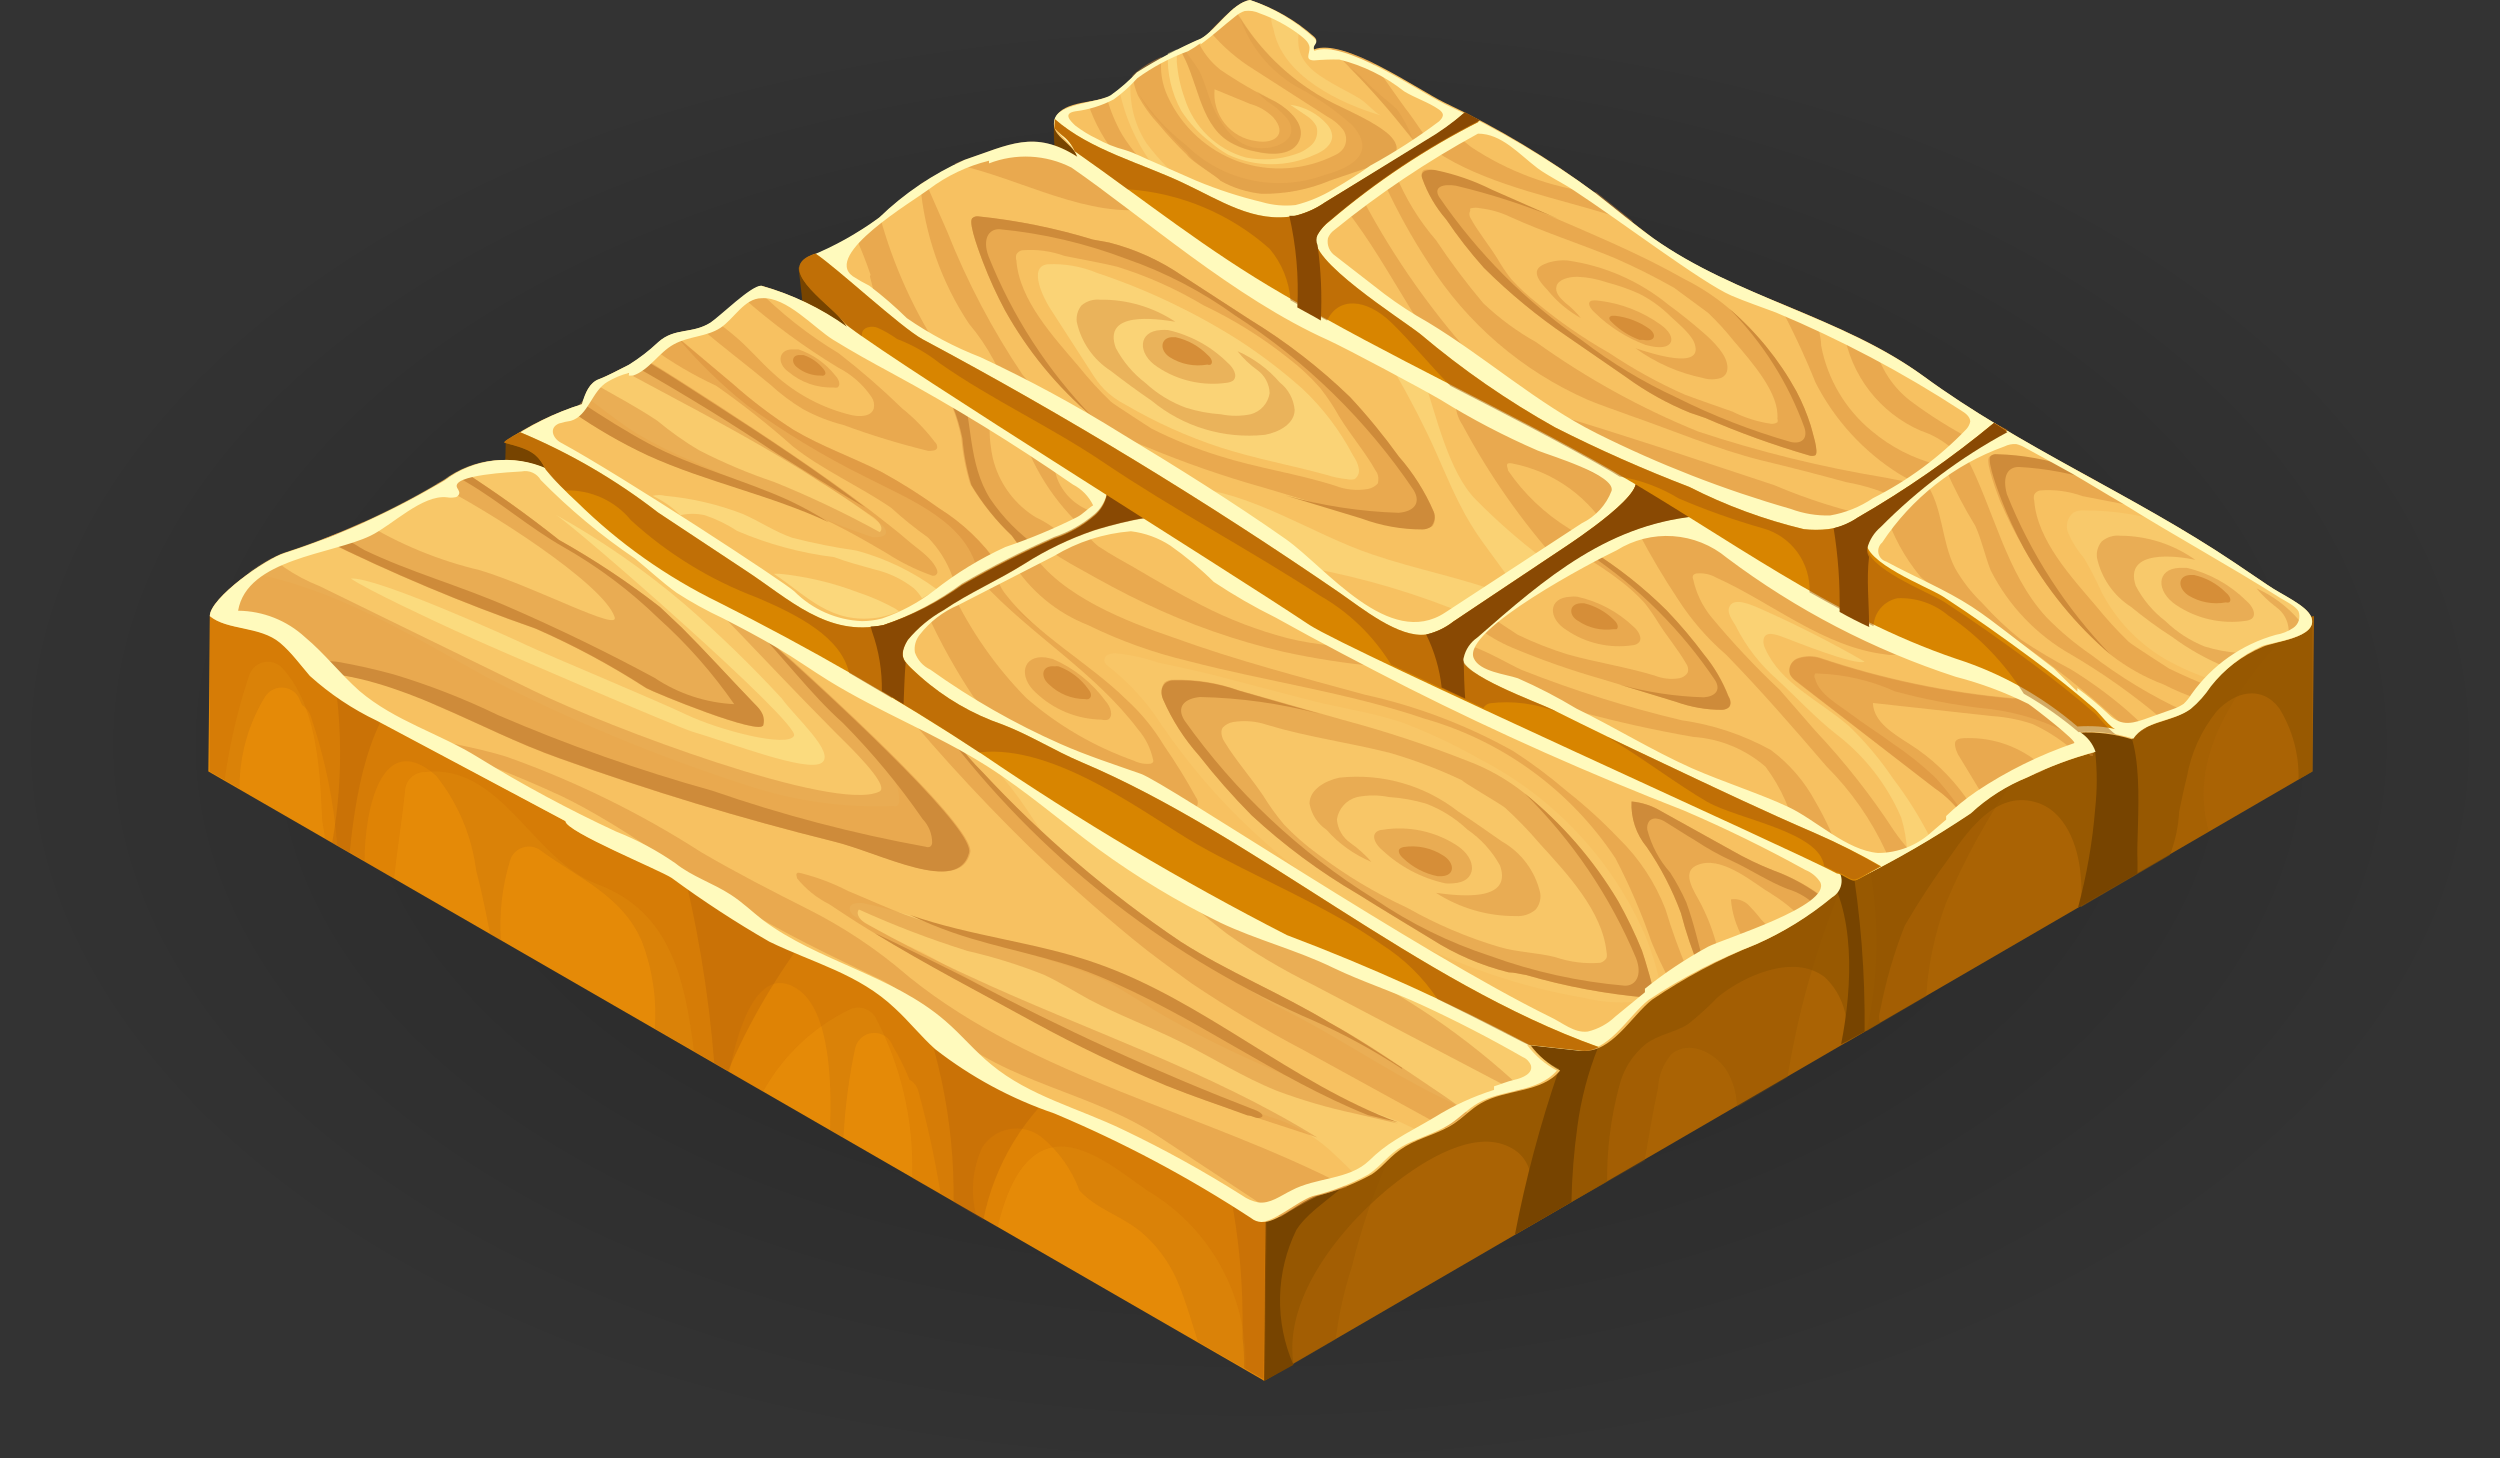 <svg width="84" height="49" viewBox="0 0 84 49" fill="none" xmlns="http://www.w3.org/2000/svg">
<rect x="0" y="0" width="84" height="49" fill="#333333" stroke="none"/>
<ellipse cx="42" cy="25" rx="42" ry="24" fill="url(#paint0_radial)" fill-opacity="0.3"/>
<g clip-path="url(#clip0)">
<path d="M77.75 20.7L77.7 25.92L42.47 46.39L42.52 40.98L43.05 39.88L75.51 21.26L77.75 20.7Z" fill="#AA6304"/>
<g opacity="0.38">
<path opacity="0.38" d="M77.23 20.83L75.51 21.26L71 23.85C71.188 25.279 71.251 26.721 71.19 28.16C71.117 28.738 71.013 29.312 70.88 29.88L74.22 27.94C73.45 25.24 75.32 22.9 77.23 20.83Z" fill="#8E5400"/>
</g>
<g opacity="0.53">
<path opacity="0.53" d="M45.43 42.54C45.739 41.259 46.168 40.011 46.71 38.81C47.86 36.61 50.05 35.88 52.42 35.9C52.517 35.903 52.61 35.942 52.679 36.011C52.748 36.08 52.788 36.173 52.79 36.27C52.691 37.817 52.427 39.349 52 40.84L55.26 39C55.4 38.18 55.54 37.35 55.71 36.55C55.729 36.133 55.888 35.736 56.16 35.42C56.76 34.93 57.58 35.36 57.98 35.91C58.225 36.296 58.357 36.743 58.36 37.2L60.06 36.2C60.454 33.753 61.16 31.367 62.16 29.1C62.197 29.039 62.25 28.99 62.314 28.959C62.378 28.927 62.45 28.915 62.521 28.923C62.592 28.932 62.658 28.961 62.713 29.006C62.768 29.052 62.809 29.112 62.83 29.18C63.159 30.992 63.121 32.852 62.72 34.65L64.72 33.48C64.786 32.403 65.012 31.341 65.39 30.33C65.992 28.901 66.739 27.537 67.62 26.26C67.844 25.924 68.109 25.618 68.41 25.35L43.05 39.88L42.52 41L42.46 46.41L44.88 45C44.983 44.164 45.167 43.34 45.43 42.54Z" fill="#8E5400"/>
</g>
<path opacity="0.66" d="M75.51 21.26L43.05 39.88L42.52 41L42.46 46.41L43.46 45.81C43.11 43.53 45.19 41.05 46.93 39.71C47.84 39.01 49.52 37.93 50.72 38.54C51.72 39.03 51.51 40.23 51.32 41.24L54 39.7C53.989 38.613 54.127 37.53 54.41 36.48C54.547 35.924 54.863 35.428 55.31 35.07C55.72 34.76 56.31 34.68 56.72 34.41C57.073 34.129 57.407 33.825 57.72 33.5C58.59 32.79 60.28 32.02 61.32 32.84C61.613 33.12 61.829 33.47 61.948 33.856C62.067 34.243 62.085 34.654 62 35.05L63.17 34.37C63.124 34.241 63.124 34.099 63.17 33.97C63.356 32.989 63.634 32.029 64 31.1C64.467 30.296 64.978 29.518 65.53 28.77C66.15 27.87 67.07 26.6 68.35 26.94C69.41 27.21 69.83 28.44 69.91 29.41C69.95 29.765 69.95 30.125 69.91 30.48L72.91 28.73C73.088 28.262 73.193 27.77 73.22 27.27C73.3 26.88 73.38 26.49 73.48 26.1C73.622 25.294 73.966 24.537 74.48 23.9C75.09 23.24 75.99 23 76.59 23.81C77.029 24.525 77.252 25.351 77.23 26.19L77.7 25.92V20.7L75.51 21.26Z" fill="#8E5400"/>
<path d="M43.56 41.32C44.01 40.61 45.08 40.06 45.56 39.42L44 39.76L42.52 41L42.46 46.41L43.46 45.86C43.146 45.141 42.992 44.363 43.01 43.579C43.027 42.795 43.215 42.024 43.56 41.32Z" fill="#774400"/>
<path d="M50.9 41.49L52.8 40.39C52.817 39.54 52.884 38.692 53 37.85C53.122 36.934 53.357 36.038 53.7 35.18C53.78 34.98 52.7 34.98 52.18 34.63L50.63 35.5L52.37 35.97C51.752 37.773 51.26 39.618 50.9 41.49Z" fill="#774400"/>
<path d="M62.65 34.66C62.672 32.697 62.518 30.736 62.19 28.8L61.26 29.09C62.34 30.55 62.26 33.09 61.86 35.09L62.65 34.66Z" fill="#774400"/>
<path d="M69.82 30.5L71.82 29.35C71.82 29.21 71.82 29.07 71.82 28.92C71.76 27.78 72.21 24.38 70.94 23.92L69.55 24.72C69.75 24.88 70.4 25.28 70.4 25.28C70.467 25.901 70.467 26.529 70.4 27.15C70.31 28.282 70.116 29.404 69.82 30.5Z" fill="#774400"/>
<path d="M17 16.41C16.995 16.483 17.007 16.556 17.035 16.623C17.063 16.691 17.105 16.752 17.16 16.8L17.32 16.85L18.32 17.03C18.401 17.055 18.488 17.055 18.57 17.03C18.83 16.92 18.92 15.91 18.93 15.67C18.939 15.531 18.913 15.392 18.853 15.266C18.794 15.14 18.703 15.031 18.59 14.95C18.408 14.853 18.206 14.802 18 14.8L17.35 14.75C17.228 14.764 17.107 14.791 16.99 14.83C17 15.21 16.93 16.07 17 16.41Z" fill="#774400"/>
<path d="M27 10.72C27.002 10.938 27.068 11.15 27.19 11.33C27.321 11.47 27.486 11.574 27.67 11.63C28.114 11.808 28.577 11.932 29.05 12C29.18 12.045 29.32 12.045 29.45 12C29.574 11.916 29.66 11.787 29.69 11.64C29.731 11.421 29.726 11.195 29.674 10.978C29.622 10.761 29.526 10.557 29.39 10.38C29.112 10.024 28.774 9.719 28.39 9.48C28.15 9.31 26.82 8.87 26.83 9C26.89 9.47 27 10.4 27 10.72Z" fill="#774400"/>
<path d="M35.52 5.49C35.543 5.652 35.597 5.809 35.68 5.95C35.779 6.105 35.912 6.235 36.07 6.33C36.486 6.614 36.989 6.742 37.49 6.69C37.55 6.686 37.608 6.669 37.66 6.64C37.706 6.599 37.74 6.548 37.76 6.49C38.14 5.49 35.42 4.13 35.42 4.13C35.392 4.586 35.425 5.043 35.52 5.49Z" fill="#774400"/>
<path d="M42.52 40.98L42.47 46.39L7 25.92L7.02 24.08L7.05 20.7L11.63 21.37L26.12 29.37L42.52 40.98Z" fill="#E58A07"/>
<g opacity="0.42">
<path opacity="0.42" d="M26.12 29.37L11.62 21.37L7.05 20.7V24.08V25.92L8.05 26.49C8.042 25.407 8.336 24.344 8.9 23.42C8.959 23.323 9.042 23.242 9.141 23.186C9.24 23.131 9.351 23.101 9.465 23.101C9.579 23.101 9.69 23.131 9.789 23.186C9.888 23.242 9.971 23.323 10.03 23.42L10.15 23.69C10.277 23.771 10.375 23.89 10.43 24.03C10.911 25.44 11.213 26.905 11.33 28.39L12.25 28.92C12.25 27.24 12.81 24.45 14.65 26.06C15.385 26.979 15.852 28.083 16 29.25C16.19 29.96 16.33 30.68 16.47 31.39L16.83 31.61C16.768 30.709 16.869 29.805 17.13 28.94C17.156 28.838 17.206 28.744 17.275 28.666C17.345 28.587 17.432 28.526 17.53 28.488C17.628 28.45 17.733 28.436 17.837 28.446C17.942 28.457 18.042 28.493 18.13 28.55C19.4 29.49 20.92 30.09 21.57 31.64C21.925 32.57 22.072 33.567 22 34.56L24.51 36C24.85 34.26 25.58 32.3 26.89 33.3C27.89 34.1 27.95 36.42 27.89 37.97L28.34 38.23C28.392 37.221 28.522 36.218 28.73 35.23C28.76 35.089 28.835 34.961 28.944 34.866C29.053 34.772 29.19 34.715 29.334 34.706C29.479 34.697 29.622 34.736 29.742 34.816C29.862 34.896 29.953 35.013 30 35.15C30.216 35.511 30.404 35.889 30.56 36.28C30.63 36.317 30.692 36.369 30.742 36.43C30.791 36.492 30.828 36.564 30.85 36.64C31.164 37.775 31.414 38.927 31.6 40.09L32.79 40.79C32.605 40.044 32.679 39.258 33 38.56C33.101 38.397 33.235 38.257 33.394 38.15C33.553 38.042 33.733 37.97 33.922 37.937C34.11 37.904 34.304 37.911 34.49 37.958C34.676 38.005 34.85 38.091 35 38.21C35.574 38.684 36.012 39.302 36.27 40C36.84 40.63 37.66 40.83 38.36 41.41C38.867 41.846 39.27 42.389 39.54 43C39.81 43.58 40.22 45 40.25 45.08L42.46 46.35L42.52 41L26.12 29.37Z" fill="#A85A0C"/>
</g>
<g opacity="0.47">
<path opacity="0.47" d="M26.12 29.35L11.62 21.35L7.05 20.7V24.07V25.92L7.55 26.2C7.714 25.01 7.989 23.839 8.37 22.7C8.403 22.592 8.464 22.494 8.545 22.416C8.627 22.339 8.727 22.283 8.837 22.255C8.946 22.227 9.061 22.227 9.17 22.256C9.279 22.285 9.379 22.341 9.46 22.42C10.59 23.63 10.74 25.58 10.82 27.42C10.82 27.66 10.9 27.93 10.92 28.18L13.24 29.52C13.35 28.52 13.51 27.52 13.61 26.59C13.613 26.418 13.682 26.255 13.803 26.133C13.925 26.012 14.088 25.943 14.26 25.94C16.85 25.64 17.88 28.89 20.07 29.71C22.56 30.64 23.01 32.94 23.32 35.34L25.64 36.68C26.293 35.494 27.295 34.537 28.51 33.94C28.661 33.857 28.838 33.835 29.005 33.877C29.172 33.92 29.317 34.025 29.41 34.17C30.268 35.795 30.695 37.613 30.65 39.45C30.65 39.45 30.65 39.57 30.65 39.58L33.52 41.23C33.78 40.16 34.27 38.76 35.37 38.55C36.47 38.34 37.75 39.46 38.56 40.01C39.596 40.623 40.448 41.503 41.027 42.559C41.606 43.615 41.89 44.807 41.85 46.01L42.5 46.38L42.56 40.91L26.12 29.35Z" fill="#C66700"/>
</g>
<g opacity="0.47">
<path opacity="0.47" d="M22.81 28.63C23.412 30.958 23.81 33.333 24 35.73L24.46 35.99C25.185 34.311 26.115 32.729 27.23 31.28C25.683 30.527 24.204 29.64 22.81 28.63Z" fill="#A05007"/>
<path opacity="0.47" d="M41.35 40.17C41.604 41.489 41.738 42.827 41.75 44.17C41.75 44.43 41.75 44.7 41.75 44.96C41.792 45.292 41.809 45.626 41.8 45.96L42.45 46.33L42.51 40.93L41.35 40.17Z" fill="#A05007"/>
<path opacity="0.47" d="M35.91 36.26L30.42 32.39H30.33C31.492 34.895 32.077 37.629 32.04 40.39L33.04 40.99C33.408 39.124 34.425 37.448 35.91 36.26Z" fill="#A05007"/>
<path opacity="0.47" d="M11.62 21.37L10.94 21.27C11.505 23.579 11.58 25.98 11.16 28.32L11.75 28.66C11.99 26.14 12.58 23.58 14.12 22.74L11.62 21.37Z" fill="#A05007"/>
</g>
<path d="M77.66 20.74C77.91 21.43 76.37 21.56 76.02 21.74C75.323 22.038 74.708 22.501 74.23 23.09C74.044 23.371 73.819 23.624 73.56 23.84C72.97 24.28 72.03 24.23 71.63 24.84C71.052 24.659 70.445 24.584 69.84 24.62C70.084 24.774 70.267 25.007 70.36 25.28C69.577 25.487 68.817 25.772 68.09 26.13C67.381 26.416 66.73 26.83 66.17 27.35C64.943 28.172 63.663 28.914 62.34 29.57C62.2 29.57 61.91 29.34 61.76 29.33C61.833 29.476 61.848 29.643 61.801 29.799C61.755 29.956 61.651 30.088 61.51 30.17C60.748 30.802 59.904 31.327 59 31.73C57.775 32.226 56.605 32.849 55.51 33.59C54.81 34.14 54.13 35.42 53.13 35.3L51.42 35.11C51.685 35.467 52.027 35.761 52.42 35.97C51.8 36.73 50.6 36.58 49.76 37.07C49.43 37.26 49.17 37.54 48.86 37.75C48.35 38.09 47.74 38.21 47.22 38.52C46.7 38.83 46.51 39.18 46.09 39.46C45.498 39.786 44.866 40.031 44.21 40.19C43.7 40.37 42.99 41.01 42.5 41.06C42.372 41.056 42.249 41.011 42.15 40.93C40.055 39.558 37.839 38.379 35.53 37.41C34.085 36.918 32.733 36.188 31.53 35.25C31.05 34.82 30.65 34.31 30.18 33.88C28.94 32.72 27.44 32.36 25.96 31.64C24.827 30.989 23.732 30.274 22.68 29.5C22.2 29.23 19 27.94 19 27.59L12.72 24.22C11.897 23.829 11.136 23.32 10.46 22.71C10.1 22.35 9.8 21.93 9.46 21.6C8.73 21 7.64 21.19 7.05 20.7C7.05 20.1 8.93 18.76 9.57 18.57C11.44 17.963 13.235 17.144 14.92 16.13C15.404 15.767 15.977 15.541 16.578 15.474C17.18 15.407 17.788 15.502 18.34 15.75C18.05 15.19 17.82 15.07 16.96 14.85C17.758 14.293 18.639 13.865 19.57 13.58C19.68 13.19 19.76 12.9 20.14 12.74C20.52 12.58 20.85 12.39 21.14 12.26C21.498 12.038 21.833 11.78 22.14 11.49C22.69 11 23.27 11.23 23.89 10.84C24.24 10.62 25.25 9.63 25.59 9.6C26.622 9.894 27.593 10.368 28.46 11C28.19 10.43 26.33 9.06 27.21 8.63C28.037 8.295 28.82 7.858 29.54 7.33C30.377 6.521 31.348 5.865 32.41 5.39C33.9 4.89 34.75 4.39 36.2 5.29C36.04 4.75 35.2 4.56 35.46 3.96C35.72 3.36 36.9 3.47 37.32 3.22C37.639 2.994 37.933 2.736 38.2 2.45C38.887 2.016 39.606 1.635 40.35 1.31C40.86 1 41.39 0.1 42 0C42.793 0.259 43.525 0.677 44.15 1.23C44.36 1.43 44.07 1.44 44.15 1.66C45.15 1.26 47.62 3 48.54 3.45C50.331 4.295 52.033 5.316 53.62 6.5C54.26 7 54.88 7.5 55.54 8C58.34 10 61.86 10.61 64.63 12.64C67.86 15.01 71.71 16.64 75.07 18.9L76.18 19.65C76.66 20 77.51 20.34 77.66 20.74Z" fill="#F7C161"/>
<g opacity="0.39">
<path opacity="0.39" d="M77.66 20.74C77.51 20.34 76.66 19.98 76.18 19.65L75.07 18.9C74.42 18.46 73.74 18.06 73.07 17.66C72.083 17.316 71.045 17.144 70 17.15C69.886 17.143 69.772 17.168 69.67 17.22C69.566 17.302 69.493 17.417 69.462 17.546C69.431 17.674 69.445 17.81 69.5 17.93C69.631 18.228 69.806 18.504 70.02 18.75C70.242 19.125 70.442 19.512 70.62 19.91C71.105 20.836 71.839 21.609 72.74 22.14C73.27 22.44 73.83 22.684 74.41 22.87C74.849 22.372 75.392 21.976 76 21.71C76.37 21.56 77.91 21.43 77.66 20.74Z" fill="#FFF39C"/>
</g>
<g opacity="0.6">
<path opacity="0.6" d="M45.45 15.28L45.54 15.43C45.603 15.537 45.644 15.656 45.66 15.78C45.667 15.842 45.656 15.905 45.63 15.961C45.603 16.017 45.562 16.066 45.51 16.1C45.428 16.119 45.342 16.119 45.26 16.1C45.019 16.076 44.781 16.026 44.55 15.95C43.38 15.63 42.17 15.41 41.02 15.04C39.905 14.676 38.832 14.193 37.82 13.6C37.554 13.465 37.312 13.29 37.1 13.08C36.937 12.906 36.793 12.714 36.67 12.51L35.27 10.34C35.08 10.04 34.52 8.96 35.2 8.88C35.768 8.852 36.335 8.951 36.86 9.17C38.544 9.731 40.153 10.497 41.65 11.45C42.396 11.936 43.105 12.477 43.77 13.07C44.447 13.71 45.014 14.457 45.45 15.28Z" fill="#FFF39C"/>
</g>
<g opacity="0.31">
<path opacity="0.31" d="M55.28 31.43C55.469 31.894 55.623 32.372 55.74 32.86C55.785 33.01 55.785 33.17 55.74 33.32C55.59 33.67 54.99 33.65 54.66 33.68C54.179 33.695 53.698 33.645 53.23 33.53C52.17 33.352 51.127 33.087 50.11 32.74C48.078 32.05 46.157 31.066 44.41 29.82L43.84 29.4C42.605 28.465 41.472 27.403 40.46 26.23C39.959 25.641 39.489 25.027 39.05 24.39C38.565 23.625 37.953 22.948 37.24 22.39C37.24 22.39 37.12 22.3 37.11 22.23C37.1 22.185 37.106 22.138 37.126 22.096C37.146 22.055 37.179 22.021 37.22 22C37.302 21.963 37.391 21.946 37.48 21.95C37.967 21.996 38.447 22.1 38.91 22.26C39.56 22.4 40.21 22.54 40.85 22.7L44.1 23.55C45.1 23.8 46.1 23.94 47.1 24.27C48.008 24.614 48.887 25.029 49.73 25.51C52.205 26.787 54.165 28.878 55.28 31.43Z" fill="#FFF39C"/>
</g>
<path opacity="0.45" d="M33.93 13.43C34.507 13.857 35.062 14.314 35.59 14.8V14.75C35.332 13.948 34.91 13.209 34.35 12.58C33.342 11.078 32.497 9.472 31.83 7.79L31.08 6.08L30.92 6.19C31.063 7.866 31.628 9.48 32.56 10.88C33.189 11.625 33.656 12.494 33.93 13.43Z" fill="#D88D3A"/>
<path opacity="0.45" d="M29.23 9.29C29.369 9.799 29.476 10.317 29.55 10.84C30.28 11.18 31 11.56 31.71 11.97C30.749 10.536 30.026 8.955 29.57 7.29C29.302 7.506 29.014 7.697 28.71 7.86C28.91 8.32 29.1 8.78 29.25 9.23L29.23 9.29Z" fill="#D88D3A"/>
<path opacity="0.45" d="M36.2 5.27C34.75 4.34 33.9 4.87 32.41 5.37C32.29 5.408 32.173 5.455 32.06 5.51C34.34 6 36.55 7.38 38.8 7C38.48 6.7 36.06 4.8 36.2 5.27Z" fill="#D88D3A"/>
<path opacity="0.32" d="M46.11 18.63C44.11 17.96 42.11 16.55 39.96 16.38C40.545 16.685 41.078 17.08 41.54 17.55C41.984 17.963 42.402 18.404 42.79 18.87L43.24 18.95C45.132 19.245 46.986 19.744 48.77 20.44C49.06 20.55 49.35 20.68 49.63 20.8C49.921 20.499 50.231 20.219 50.56 19.96C49.14 19.42 47.57 19.13 46.11 18.63Z" fill="#FFF39C"/>
<path opacity="0.32" d="M51.77 18.71C51 18.121 50.271 17.48 49.59 16.79C48.68 15.88 48.25 13.94 47.84 12.73L47.78 12.54L47.13 12.17C46.914 12.086 46.704 11.989 46.5 11.88C47.02 12.75 47.5 13.62 47.94 14.53C48.38 15.44 48.65 16.17 49.05 16.95C49.28 17.408 49.548 17.846 49.85 18.26L50.85 19.63V19.69C51.242 19.435 51.65 19.205 52.07 19C51.983 18.89 51.883 18.793 51.77 18.71Z" fill="#FFF39C"/>
<path opacity="0.45" d="M55.37 16.11L54.84 15.72C53.61 15.25 52.39 14.72 51.2 14.16C50.429 13.849 49.692 13.46 49 13C48.917 13.209 48.887 13.434 48.912 13.657C48.936 13.88 49.014 14.094 49.14 14.28C50.029 15.943 51.113 17.494 52.37 18.9C52.69 18.675 53.024 18.471 53.37 18.29C53.181 18.082 52.962 17.903 52.72 17.76C51.908 17.26 51.209 16.596 50.67 15.81C50.67 15.73 50.59 15.62 50.67 15.57C50.713 15.56 50.757 15.56 50.8 15.57C51.499 15.704 52.16 15.99 52.735 16.408C53.311 16.827 53.787 17.367 54.13 17.99C54.399 17.723 54.69 17.478 55 17.26L55.44 16.86C55.442 16.668 55.419 16.476 55.37 16.29C55.381 16.23 55.381 16.169 55.37 16.11Z" fill="#D88D3A"/>
<path opacity="0.45" d="M37.89 5.63L39 6C38.489 5.58 38.05 5.081 37.7 4.52C37.476 4.123 37.301 3.7 37.18 3.26C36.972 3.335 36.758 3.392 36.54 3.43C36.769 4.125 37.129 4.77 37.6 5.33C37.691 5.435 37.788 5.535 37.89 5.63Z" fill="#D88D3A"/>
<path opacity="0.45" d="M47.32 3.77C47.14 3.55 46.32 2.36 46.14 2.12C45.694 1.884 45.215 1.715 44.72 1.62L44.97 1.89C45.73 2.633 46.445 3.421 47.11 4.25C47.28 4.47 47.49 4.7 47.66 4.94L47.89 4.79L48 4.71C47.81 4.5 47.5 4 47.32 3.77Z" fill="#D88D3A"/>
<path opacity="0.45" d="M42.88 3.43C42.227 3.114 41.599 2.75 41 2.34C40.666 2.074 40.402 1.731 40.23 1.34L39.63 1.64C40.26 2.64 40.27 4.09 41.27 4.74C41.556 4.912 41.871 5.031 42.2 5.09C42.74 5.22 43.45 5.22 43.66 4.71C43.87 4.2 43.36 3.71 42.88 3.43ZM42.2 4.74C41.788 4.687 41.412 4.476 41.153 4.152C40.893 3.827 40.77 3.414 40.81 3L42 3.49C42.294 3.571 42.562 3.726 42.78 3.94C43.29 4.53 42.79 4.85 42.2 4.74Z" fill="#D88D3A"/>
<path opacity="0.45" d="M46.52 4.4C45.83 3.89 44.99 3.62 44.26 3.17C43.096 2.46 42.134 1.461 41.47 0.27C41.182 0.514 40.908 0.775 40.65 1.05C41.073 1.558 41.576 1.994 42.14 2.34L44.6 3.92C44.806 4.027 44.987 4.177 45.13 4.36C45.195 4.454 45.23 4.566 45.23 4.68C45.23 4.794 45.195 4.906 45.13 5C45.054 5.098 44.954 5.174 44.84 5.22C44.344 5.468 43.804 5.615 43.251 5.651C42.698 5.687 42.144 5.612 41.62 5.43C41.099 5.242 40.62 4.953 40.211 4.579C39.803 4.205 39.472 3.753 39.24 3.25C39.042 2.833 38.969 2.368 39.03 1.91C38.719 2.04 38.429 2.215 38.17 2.43L38.05 2.54C38.081 2.767 38.141 2.989 38.23 3.2C38.425 3.564 38.667 3.9 38.95 4.2C39.24 4.551 39.551 4.885 39.88 5.2C40 5.41 41 6 41 6.07C41.425 6.309 41.895 6.458 42.38 6.51C43.169 6.524 43.952 6.374 44.68 6.07L46.35 5.5C46.59 5.42 46.87 5.3 46.92 5.05C46.97 4.8 46.73 4.56 46.52 4.4Z" fill="#D88D3A"/>
<g opacity="0.45">
<path opacity="0.45" d="M45.88 2.72C45.706 2.535 45.512 2.37 45.3 2.23C45.942 2.861 46.546 3.529 47.11 4.23L47.47 4.67C47.336 4.316 47.158 3.98 46.94 3.67C46.61 3.37 46.19 3.06 45.88 2.72Z" fill="#CE8B3A"/>
</g>
<g opacity="0.45">
<path opacity="0.45" d="M42.88 3.43L42.22 3.07C42.319 3.181 42.426 3.284 42.54 3.38C42.801 3.541 43.037 3.74 43.24 3.97C43.66 4.56 43.12 4.91 42.57 4.97C41.73 5.07 41.21 4.48 40.84 3.77C40.61 3.33 40.52 2.83 40.3 2.39C40.124 2.114 39.934 1.847 39.73 1.59L39.63 1.65C40.26 2.65 40.27 4.1 41.27 4.75C41.556 4.922 41.871 5.041 42.2 5.1C42.74 5.23 43.45 5.23 43.66 4.72C43.87 4.21 43.36 3.71 42.88 3.43Z" fill="#CE8B3A"/>
</g>
<g opacity="0.45">
<path opacity="0.45" d="M46.52 4.4C45.83 3.89 44.99 3.62 44.26 3.17C43.188 2.512 42.29 1.607 41.64 0.53C41.969 1.53 42.652 2.377 43.56 2.91C44.234 3.262 44.862 3.695 45.43 4.2C46.27 5.13 45.43 5.63 44.5 5.88C43.711 6.169 42.856 6.229 42.035 6.052C41.214 5.875 40.46 5.469 39.86 4.88C39.233 4.398 38.692 3.813 38.26 3.15C38.455 3.514 38.697 3.85 38.98 4.15C39.27 4.501 39.581 4.835 39.91 5.15C40 5.41 41 6 41 6.07C41.425 6.309 41.895 6.458 42.38 6.51C43.169 6.524 43.952 6.374 44.68 6.07L46.35 5.5C46.59 5.42 46.87 5.3 46.92 5.05C46.97 4.8 46.73 4.56 46.52 4.4Z" fill="#CE8B3A"/>
</g>
<path opacity="0.45" d="M43.35 3.52L43.9 3.89C44.039 3.976 44.153 4.096 44.23 4.24C44.264 4.347 44.267 4.462 44.241 4.571C44.214 4.68 44.159 4.78 44.08 4.86C43.916 5.015 43.717 5.128 43.5 5.19C42.968 5.368 42.399 5.402 41.85 5.29C41.369 5.154 40.929 4.9 40.571 4.55C40.213 4.201 39.948 3.768 39.8 3.29C39.658 2.897 39.571 2.487 39.54 2.07C39.54 2.07 39.54 1.85 39.54 1.66L39.24 1.79C39.209 2.463 39.365 3.13 39.69 3.72C39.959 4.132 40.297 4.494 40.69 4.79C40.868 4.947 41.063 5.084 41.27 5.2C41.725 5.41 42.219 5.518 42.72 5.518C43.221 5.518 43.715 5.41 44.17 5.2C44.46 5.09 44.78 4.86 44.76 4.55C44.744 4.412 44.684 4.282 44.59 4.18C44.27 3.817 43.83 3.583 43.35 3.52Z" fill="#FFF39C"/>
<g opacity="0.5">
<path opacity="0.5" d="M45.71 3.33C45.41 3.14 45.09 2.99 44.78 2.81C44.21 2.48 43.62 2.11 43.62 1.36C43.617 1.193 43.644 1.027 43.7 0.87C43.378 0.661 43.044 0.471 42.7 0.3C42.7 0.53 42.7 0.76 42.79 0.98C43.07 2.54 45.02 3.48 46.4 3.88C46.23 3.82 45.92 3.46 45.71 3.33Z" fill="#FFF39C"/>
<path opacity="0.5" d="M39.84 6.42C39.84 6.15 39.38 5.79 39.21 5.61C38.961 5.36 38.731 5.093 38.52 4.81C38.106 4.17 37.923 3.408 38 2.65C37.87 2.78 37.74 2.92 37.61 3.03C37.839 4.133 38.353 5.157 39.1 6C39.19 6.08 39.9 7.06 39.84 6.42Z" fill="#FFF39C"/>
</g>
<path opacity="0.45" d="M26.67 11.74H26.83C27.315 11.906 27.742 12.208 28.06 12.61C28.17 12.72 28.27 12.93 28.14 13.02C28.094 13.03 28.046 13.03 28 13.02C27.453 13.037 26.919 12.852 26.5 12.5C26.08 12.21 26.15 11.71 26.67 11.74Z" fill="#D88D3A"/>
<path d="M26.89 11.93H27C27.264 12.019 27.497 12.182 27.67 12.4C27.73 12.47 27.78 12.58 27.67 12.62C27.648 12.628 27.623 12.628 27.6 12.62C27.302 12.628 27.011 12.529 26.78 12.34C26.57 12.18 26.61 11.91 26.89 11.93Z" fill="#D68E38"/>
<g opacity="0.44">
<path opacity="0.44" d="M29.62 17.63C28.972 17.107 28.287 16.633 27.57 16.21C26.81 15.69 26.07 15.15 25.31 14.64C24.06 13.81 22.78 13.02 21.49 12.25C21.248 12.368 20.993 12.459 20.73 12.52C20.459 12.573 20.216 12.718 20.04 12.93C19.94 13.08 19.86 13.24 19.76 13.38L19.88 13.47C20.39 13.85 20.88 14.25 21.42 14.58C22.023 14.936 22.651 15.246 23.3 15.51C24.35 15.97 25.4 16.41 26.45 16.84C27.375 17.321 28.338 17.726 29.33 18.05C29.5 18.05 29.75 18.05 29.77 17.89C29.767 17.838 29.751 17.788 29.725 17.742C29.699 17.698 29.663 17.659 29.62 17.63Z" fill="#FFF39C"/>
</g>
<path opacity="0.45" d="M31.48 19.14C31.31 18.73 30.82 18.44 30.48 18.14C30.14 17.84 29.65 17.47 29.23 17.14C27.55 15.86 25.79 14.71 24.02 13.55C23.25 13.05 22.47 12.55 21.68 12.07C21.454 12.245 21.196 12.375 20.92 12.45C22.64 13.38 24.39 14.28 26.08 15.28C27.2 15.94 28.29 16.64 29.36 17.39C29.52 17.51 29.71 17.74 29.56 17.88C28.408 17.247 27.219 16.682 26 16.19C25.145 15.902 24.313 15.551 23.51 15.14C23.01 14.85 22.51 14.49 22.09 14.14C21.42 13.69 20.7 13.31 20 12.91C19.929 12.98 19.865 13.057 19.81 13.14C19.65 13.399 19.451 13.632 19.22 13.83C20.012 14.379 20.848 14.861 21.72 15.27C23.72 16.2 25.97 16.61 27.97 17.58C28.58 17.88 29.18 18.23 29.78 18.58C30.253 18.887 30.759 19.139 31.29 19.33C31.312 19.341 31.336 19.346 31.36 19.346C31.384 19.346 31.408 19.341 31.43 19.33C31.52 19.27 31.5 19.19 31.48 19.14Z" fill="#D88D3A"/>
<path d="M26.5 16.81C24.96 16.11 23.29 15.7 21.79 14.9C21.01 14.48 20.28 14.02 19.57 13.55C19.482 13.668 19.378 13.772 19.26 13.86C20.052 14.409 20.888 14.891 21.76 15.3C23.76 16.21 25.89 16.63 27.85 17.55C27.416 17.276 26.965 17.029 26.5 16.81Z" fill="#CE8B3A"/>
<path d="M24 13.57C23.23 13.07 22.46 12.57 21.67 12.1C21.573 12.188 21.461 12.259 21.34 12.31C22.95 13.23 24.53 14.19 26.07 15.22C26.18 15.29 28.73 16.88 29.07 17.05C27.45 15.82 25.74 14.69 24 13.57Z" fill="#CE8B3A"/>
<path opacity="0.45" d="M28.82 19.9C27.977 19.58 27.097 19.371 26.2 19.28H26C27.12 20.02 27.91 20.99 29.51 20.75C29.751 20.707 29.986 20.637 30.21 20.54L30.08 20.45C29.678 20.229 29.256 20.044 28.82 19.9Z" fill="#FFF39C"/>
<path opacity="0.45" d="M29.37 19.13C29.858 19.242 30.316 19.46 30.71 19.77C30.814 19.868 30.905 19.979 30.98 20.1L31.49 19.81C30.677 19.208 29.757 18.763 28.78 18.5C28.053 18.396 27.332 18.253 26.62 18.07C26.04 17.87 25.53 17.52 24.96 17.27C24.123 16.946 23.244 16.741 22.35 16.66C22.212 16.625 22.068 16.625 21.93 16.66C22.275 16.822 22.59 17.042 22.86 17.31C23.13 17.25 23.41 17.25 23.68 17.31C24.064 17.44 24.431 17.618 24.77 17.84C25.81 18.285 26.907 18.582 28.03 18.72C28.45 18.88 28.91 19 29.37 19.13Z" fill="#FFF39C"/>
<path opacity="0.45" d="M32.11 19.83C32.563 19.498 33.053 19.22 33.57 19C33.041 18.233 32.36 17.583 31.57 17.09C30.946 16.64 30.295 16.23 29.62 15.86C28.62 15.36 27.62 15.01 26.69 14.46C25.966 13.999 25.281 13.481 24.64 12.91L22.64 11.22C22.445 11.279 22.265 11.378 22.11 11.51L21.9 11.69C22.577 12.182 23.3 12.608 24.06 12.96C24.959 13.589 25.82 14.27 26.64 15C27.64 15.79 28.87 16.33 29.94 17.06C30.332 17.418 30.747 17.752 31.18 18.06C31.544 18.433 31.823 18.88 32 19.37C32.05 19.51 32.07 19.68 32.11 19.83Z" fill="#D88D3A"/>
<path opacity="0.45" d="M25.09 13.61C26.352 14.529 27.69 15.339 29.09 16.03C30.57 16.79 32.57 17.55 32.87 19.32C33.086 19.193 33.31 19.079 33.54 18.98C33.011 18.213 32.33 17.563 31.54 17.07C30.916 16.62 30.265 16.21 29.59 15.84C28.59 15.34 27.59 14.99 26.66 14.44C25.936 13.979 25.251 13.461 24.61 12.89L22.77 11.35C23.468 12.177 24.245 12.934 25.09 13.61Z" fill="#D88D3A"/>
<path opacity="0.45" d="M31.41 14.85C31.09 14.43 30.721 14.051 30.31 13.72C29.635 13.064 28.924 12.446 28.18 11.87C27.162 11.256 26.224 10.517 25.39 9.67C25.231 9.76 25.081 9.863 24.94 9.98C25.941 10.864 27.019 11.657 28.16 12.35C28.616 12.582 29.005 12.926 29.29 13.35C29.361 13.46 29.386 13.592 29.36 13.72C29.28 14 28.9 14.01 28.62 13.95C27.642 13.718 26.741 13.239 26 12.56C25.53 12.14 25.13 11.65 24.65 11.26C24.444 11.083 24.227 10.92 24 10.77L23.89 10.84C23.778 10.913 23.657 10.97 23.53 11.01C24.29 11.67 25.13 12.29 25.89 12.93C26.223 13.235 26.584 13.506 26.97 13.74C27.402 13.978 27.862 14.159 28.34 14.28C29.273 14.624 30.224 14.915 31.19 15.15C31.3 15.15 31.47 15.15 31.49 15.04C31.492 15.004 31.486 14.969 31.473 14.935C31.459 14.902 31.437 14.873 31.41 14.85Z" fill="#D88D3A"/>
<path opacity="0.45" d="M34.48 18.65C34.87 18.41 35.26 18.19 35.65 17.97C35.626 17.929 35.595 17.892 35.56 17.86C35.328 17.668 35.073 17.507 34.8 17.38C34.123 16.964 33.624 16.312 33.4 15.55C33.3 15.25 33.09 13.97 33.46 13.55L33.29 13.45C32.64 13.101 32.033 12.678 31.48 12.19C31.33 12.1 31.19 12 31.05 11.9C31.19 12.18 31.38 12.45 31.52 12.7C31.893 13.317 32.157 13.994 32.3 14.7C32.344 15.229 32.444 15.752 32.6 16.26C32.983 16.903 33.454 17.488 34 18C34.145 18.227 34.306 18.444 34.48 18.65Z" fill="#D88D3A"/>
<path d="M33.27 16.76C32.51 15.55 32.68 14.12 32.27 12.82C32.003 12.646 31.752 12.448 31.52 12.23C31.37 12.14 31.23 12.04 31.09 11.94C31.23 12.22 31.42 12.49 31.56 12.74C31.933 13.357 32.197 14.034 32.34 14.74C32.384 15.269 32.484 15.792 32.64 16.3C33.014 16.926 33.471 17.498 34 18C34.153 18.214 34.32 18.418 34.5 18.61L34.88 18.39C34.248 17.949 33.703 17.397 33.27 16.76Z" fill="#CE8B3A"/>
<path opacity="0.45" d="M36.28 17.64L36.98 17.3L36.65 17.17C36.39 17.078 36.153 16.93 35.956 16.736C35.759 16.543 35.607 16.309 35.51 16.05C35.406 15.687 35.332 15.316 35.29 14.94C35.29 14.79 35.21 14.65 35.17 14.51C34.84 14.36 34.52 14.19 34.17 14.02C34.52 15.401 35.251 16.655 36.28 17.64Z" fill="#D88D3A"/>
<path opacity="0.45" d="M39 11.09C39.083 11.081 39.167 11.081 39.25 11.09C40.007 11.262 40.7 11.643 41.25 12.19C41.43 12.34 41.61 12.63 41.43 12.79C41.369 12.828 41.301 12.852 41.23 12.86C40.411 12.979 39.577 12.79 38.89 12.33C38.21 11.89 38.23 11.13 39 11.09Z" fill="#D88D3A"/>
<path d="M39.37 11.33H39.5C39.91 11.422 40.285 11.63 40.58 11.93C40.68 12.01 40.78 12.17 40.68 12.25C40.645 12.264 40.605 12.264 40.57 12.25C40.13 12.328 39.677 12.239 39.3 12C38.94 11.76 39 11.35 39.37 11.33Z" fill="#D68E38"/>
<path opacity="0.45" d="M39.85 13.7C40.23 13.82 40.623 13.893 41.02 13.92C41.35 13.987 41.69 13.987 42.02 13.92C42.184 13.877 42.333 13.787 42.446 13.661C42.56 13.535 42.634 13.378 42.66 13.21C42.655 13.056 42.614 12.906 42.541 12.771C42.468 12.636 42.365 12.519 42.24 12.43C41.992 12.252 41.77 12.04 41.58 11.8C42.126 12.04 42.611 12.399 43 12.85C43.142 12.961 43.259 13.1 43.345 13.258C43.431 13.416 43.484 13.591 43.5 13.77C43.5 14.23 42.99 14.52 42.5 14.61C41.82 14.682 41.133 14.618 40.479 14.42C39.824 14.223 39.216 13.896 38.69 13.46C38.22 13.14 37.76 12.8 37.32 12.46C36.738 12.086 36.328 11.496 36.18 10.82C36.167 10.721 36.174 10.62 36.202 10.523C36.229 10.427 36.276 10.337 36.34 10.26C36.425 10.188 36.524 10.135 36.631 10.102C36.737 10.069 36.849 10.058 36.96 10.07C37.859 10.056 38.74 10.314 39.49 10.81C38.85 10.71 37.04 10.44 37.49 11.69C37.734 12.151 38.075 12.553 38.49 12.87C38.884 13.234 39.346 13.516 39.85 13.7Z" fill="#D88D3A"/>
<path opacity="0.45" d="M48.17 17.19C47.878 16.516 47.484 15.892 47 15.34C46.495 14.64 45.948 13.972 45.36 13.34C44.339 12.353 43.212 11.481 42 10.74L39.72 9.26C38.974 8.75 38.145 8.374 37.27 8.15L36.72 8.05C35.462 7.666 34.169 7.404 32.86 7.27C32.824 7.266 32.786 7.27 32.752 7.282C32.717 7.294 32.686 7.314 32.66 7.34C32.53 7.53 32.95 8.59 33.03 8.81C33.242 9.365 33.489 9.906 33.77 10.43C34.526 11.785 35.518 12.994 36.7 14C37.24 14.421 37.84 14.758 38.48 15C39.784 15.544 41.12 16.009 42.48 16.39L45.8 17.39C46.459 17.636 47.157 17.761 47.86 17.76C47.96 17.758 48.057 17.726 48.14 17.67C48.185 17.599 48.211 17.518 48.217 17.434C48.222 17.35 48.206 17.266 48.17 17.19ZM46.29 16.25C46.202 16.344 46.086 16.407 45.96 16.43C45.59 16.494 45.21 16.456 44.86 16.32C43.58 15.91 42.26 15.73 40.97 15.32C40.185 15.079 39.422 14.771 38.69 14.4C38.69 14.4 37.46 13.61 37.33 13.5C36.944 13.131 36.584 12.737 36.25 12.32C35.4 11.32 34.25 10.09 34.15 8.75C34.13 8.685 34.13 8.615 34.15 8.55C34.169 8.514 34.197 8.483 34.23 8.459C34.262 8.435 34.3 8.418 34.34 8.41C34.825 8.369 35.313 8.434 35.77 8.6C36.36 8.72 36.95 8.82 37.53 8.96C38.548 9.275 39.526 9.712 40.44 10.26C41.456 10.741 42.412 11.338 43.29 12.04C43.68 12.335 44.039 12.67 44.36 13.04C44.599 13.342 44.813 13.663 45 14C45.38 14.62 45.87 15.19 46.22 15.81C46.294 15.907 46.326 16.029 46.31 16.15C46.31 16.184 46.303 16.218 46.29 16.25Z" fill="#D88D3A"/>
<path d="M48.17 17.19C47.878 16.516 47.484 15.892 47 15.34C46.495 14.64 45.948 13.972 45.36 13.34C44.339 12.353 43.212 11.481 42 10.74L39.72 9.26C38.974 8.75 38.145 8.374 37.27 8.15L36.72 8.05C35.465 7.667 34.175 7.405 32.87 7.27C32.832 7.265 32.793 7.268 32.757 7.28C32.72 7.293 32.687 7.313 32.66 7.34C32.53 7.53 32.95 8.59 33.03 8.81C33.242 9.365 33.489 9.906 33.77 10.43C34.526 11.785 35.518 12.994 36.7 14C35.194 12.446 34.008 10.611 33.21 8.6C33.01 8.04 33.21 7.7 33.57 7.7C35.035 7.839 36.475 8.176 37.85 8.7C39.153 9.152 40.383 9.792 41.5 10.6C43.877 12.13 45.919 14.127 47.5 16.47C47.76 16.91 47.5 17.19 46.99 17.23C45.708 17.189 44.435 16.994 43.2 16.65L45.74 17.42C46.399 17.666 47.097 17.791 47.8 17.79C47.9 17.788 47.997 17.756 48.08 17.7C48.14 17.631 48.18 17.547 48.196 17.458C48.212 17.368 48.203 17.275 48.17 17.19Z" fill="#CE8B3A"/>
<path opacity="0.45" d="M55.51 11.64L55.29 11.59C54.65 11.35 54.067 10.979 53.58 10.5C53.43 10.37 53.3 10.15 53.49 10.1C53.556 10.09 53.624 10.09 53.69 10.1C54.451 10.184 55.178 10.463 55.8 10.91C56.37 11.32 56.25 11.78 55.51 11.64Z" fill="#D88D3A"/>
<path d="M55.21 11.42H55.09C54.741 11.292 54.424 11.091 54.16 10.83C54.08 10.76 54.01 10.65 54.16 10.61H54.27C54.684 10.657 55.08 10.809 55.42 11.05C55.68 11.25 55.61 11.5 55.21 11.42Z" fill="#D68E38"/>
<path opacity="0.45" d="M44.92 21.69H44.77C44.258 21.647 43.749 21.563 43.25 21.44C42.256 21.179 41.294 20.811 40.38 20.34C39.61 19.95 38.86 19.51 38.11 19.07C37.73 18.85 37.33 18.64 36.96 18.39C36.91 18.39 36.39 17.91 36.45 17.77L36.08 17.89L35.71 18.03C35.46 18.12 35.22 18.21 34.99 18.31C35.412 18.611 35.853 18.885 36.31 19.13C37.02 19.53 37.73 19.92 38.47 20.27C39.956 20.98 41.516 21.527 43.12 21.9C44.159 22.127 45.211 22.291 46.27 22.39L44.92 21.69Z" fill="#D88D3A"/>
<path opacity="0.45" d="M48.82 29.68C48.734 29.69 48.646 29.69 48.56 29.68C47.765 29.505 47.032 29.118 46.44 28.56C46.25 28.41 46.06 28.11 46.25 27.95C46.312 27.907 46.385 27.883 46.46 27.88C47.322 27.742 48.206 27.927 48.94 28.4C49.66 28.86 49.64 29.64 48.82 29.68Z" fill="#D88D3A"/>
<path d="M48.44 29.44H48.3C47.868 29.353 47.469 29.145 47.15 28.84C47.04 28.75 46.94 28.59 47.04 28.51C47.076 28.485 47.117 28.468 47.16 28.46C47.627 28.389 48.104 28.492 48.5 28.75C48.89 29 48.89 29.42 48.44 29.44Z" fill="#D68E38"/>
<path opacity="0.45" d="M47.91 27C47.506 26.882 47.09 26.808 46.67 26.78C46.317 26.71 45.953 26.71 45.6 26.78C45.426 26.825 45.268 26.92 45.148 27.053C45.027 27.186 44.948 27.352 44.92 27.53C44.932 27.687 44.978 27.839 45.056 27.976C45.134 28.112 45.241 28.23 45.37 28.32C45.631 28.504 45.87 28.719 46.08 28.96C45.502 28.719 44.985 28.349 44.57 27.88C44.421 27.779 44.293 27.649 44.195 27.498C44.097 27.347 44.031 27.177 44 27C44 26.53 44.53 26.23 45 26.13C46.431 25.974 47.866 26.383 49 27.27C49.51 27.6 50 27.95 50.46 28.27C50.783 28.453 51.065 28.702 51.287 28.999C51.509 29.297 51.667 29.638 51.75 30C51.767 30.101 51.762 30.204 51.734 30.303C51.707 30.402 51.657 30.493 51.59 30.57C51.408 30.72 51.175 30.795 50.94 30.78C49.986 30.787 49.052 30.516 48.25 30C48.93 30.09 50.85 30.35 50.4 29.08C50.133 28.596 49.756 28.182 49.3 27.87C48.899 27.491 48.426 27.195 47.91 27Z" fill="#D88D3A"/>
<path opacity="0.45" d="M39.08 23.5C39.381 24.19 39.79 24.828 40.29 25.39C40.837 26.091 41.425 26.758 42.05 27.39C43.146 28.405 44.35 29.297 45.64 30.05C46.45 30.56 47.27 31.05 48.09 31.55C48.89 32.063 49.768 32.441 50.69 32.67C50.88 32.67 51.08 32.73 51.28 32.76C52.608 33.147 53.972 33.401 55.35 33.52C55.44 33.52 55.53 33.52 55.57 33.44C55.61 33.36 55.25 32.16 55.17 31.94C54.938 31.371 54.671 30.816 54.37 30.28C53.546 28.897 52.483 27.671 51.23 26.66C50.661 26.203 50.023 25.838 49.34 25.58C47.965 25.036 46.559 24.572 45.13 24.19L41.61 23.19C40.911 22.939 40.172 22.821 39.43 22.84C39.322 22.833 39.216 22.865 39.13 22.93C39 23.09 39 23.32 39.08 23.5ZM41.08 24.45C41.173 24.351 41.296 24.285 41.43 24.26C41.819 24.198 42.217 24.232 42.59 24.36C43.95 24.77 45.34 24.95 46.71 25.3C47.54 25.541 48.349 25.849 49.13 26.22C49.13 26.27 50.43 27.02 50.57 27.14C50.982 27.515 51.369 27.916 51.73 28.34C52.64 29.34 53.84 30.61 53.98 31.99C53.995 32.056 53.995 32.124 53.98 32.19C53.932 32.267 53.857 32.324 53.77 32.35C53.259 32.391 52.745 32.326 52.26 32.16C51.62 32 51 32 50.38 31.82C49.3 31.499 48.26 31.056 47.28 30.5C46.217 30.012 45.211 29.408 44.28 28.7C43.87 28.403 43.488 28.068 43.14 27.7C42.89 27.404 42.663 27.09 42.46 26.76C42.04 26.13 41.52 25.55 41.14 24.92C41.069 24.817 41.034 24.695 41.04 24.57C41.045 24.528 41.059 24.487 41.08 24.45Z" fill="#D88D3A"/>
<path d="M39.08 23.5C39.381 24.19 39.79 24.828 40.29 25.39C40.837 26.091 41.425 26.758 42.05 27.39C43.146 28.405 44.35 29.297 45.64 30.05C46.45 30.56 47.27 31.05 48.09 31.55C48.89 32.063 49.768 32.441 50.69 32.67C50.88 32.67 51.08 32.73 51.28 32.76C52.608 33.147 53.972 33.401 55.35 33.52C55.43 33.52 55.53 33.52 55.57 33.44C55.61 33.36 55.25 32.16 55.17 31.94C54.938 31.371 54.671 30.816 54.37 30.28C53.546 28.897 52.483 27.671 51.23 26.66C52.83 28.238 54.101 30.118 54.97 32.19C55.19 32.76 54.97 33.12 54.6 33.12C53.053 32.987 51.529 32.651 50.07 32.12C48.692 31.671 47.386 31.028 46.19 30.21C43.681 28.656 41.508 26.616 39.8 24.21C39.51 23.75 39.8 23.47 40.32 23.42C41.671 23.448 43.013 23.636 44.32 23.98L41.64 23.21C40.941 22.959 40.202 22.841 39.46 22.86C39.352 22.853 39.246 22.885 39.16 22.95C39 23.09 39 23.32 39.08 23.5Z" fill="#CE8B3A"/>
<path opacity="0.45" d="M56.68 32.55C56.406 31.896 56.166 31.229 55.96 30.55C55.615 29.658 55.083 28.85 54.4 28.18C53.849 27.602 53.257 27.064 52.63 26.57C52.067 26.087 51.473 25.643 50.85 25.24C49.286 24.365 47.601 23.724 45.85 23.34C43.7 22.75 41.54 22.19 39.45 21.43C37.84 20.88 35.65 20.03 34.67 18.56C34.45 18.67 34.22 18.77 34.01 18.89C34.609 19.847 35.499 20.587 36.55 21C37.625 21.527 38.755 21.933 39.92 22.21C42.56 22.9 45.29 23.27 47.87 24.15C50.498 24.898 52.771 26.562 54.28 28.84C54.753 29.745 55.157 30.684 55.49 31.65C55.674 32.097 55.881 32.534 56.11 32.96C56.267 32.783 56.462 32.643 56.68 32.55Z" fill="#D88D3A"/>
<path opacity="0.45" d="M40.19 26.8C39.861 26.198 39.5 25.614 39.11 25.05C38.764 24.474 38.337 23.952 37.84 23.5C36.6 22.28 34.84 21.33 33.79 19.97C33.604 19.736 33.487 19.456 33.45 19.16L33 19.44C33 19.44 32.95 19.44 32.92 19.44C32.937 19.486 32.965 19.527 33 19.56C34.63 21.33 36.77 22.56 38.24 24.51C38.487 24.796 38.659 25.14 38.74 25.51C38.747 25.526 38.751 25.543 38.751 25.56C38.751 25.577 38.747 25.594 38.74 25.61C38.72 25.635 38.692 25.653 38.66 25.66C38.468 25.682 38.273 25.647 38.1 25.56C36.772 25.09 35.544 24.374 34.48 23.45C33.464 22.415 32.626 21.218 32 19.91C31.75 20.08 31.51 20.27 31.27 20.46C31.224 20.501 31.181 20.544 31.14 20.59C31.584 21.567 32.105 22.507 32.7 23.4C33.445 24.261 34.42 24.892 35.51 25.22C36.924 25.934 38.38 26.562 39.87 27.1C39.99 27.1 40.14 27.16 40.21 27.1C40.237 27.054 40.249 27 40.246 26.947C40.242 26.893 40.223 26.842 40.19 26.8Z" fill="#D88D3A"/>
<path opacity="0.45" d="M34.08 20.39L34.73 20.98C34.499 20.799 34.282 20.602 34.08 20.39Z" fill="#D88D3A"/>
<path opacity="0.45" d="M59.17 30.89C59.041 30.721 58.9 30.561 58.75 30.41C58.673 30.334 58.58 30.278 58.477 30.245C58.375 30.212 58.266 30.203 58.16 30.22C58.193 30.667 58.327 31.101 58.55 31.49C58.602 31.611 58.662 31.727 58.73 31.84L58.95 31.73C59.21 31.61 59.46 31.48 59.7 31.35C59.505 31.219 59.327 31.064 59.17 30.89Z" fill="#D88D3A"/>
<path opacity="0.45" d="M59.57 29.24C59.091 29.051 58.626 28.827 58.18 28.57L56 27.36L55.82 27.26C55.516 27.075 55.174 26.962 54.82 26.93C54.793 27.486 54.975 28.032 55.33 28.46C55.805 29.149 56.191 29.895 56.48 30.68C56.647 31.325 56.861 31.957 57.12 32.57L57.79 32.25C57.673 31.61 57.464 30.99 57.17 30.41C56.94 29.95 56.37 29.22 57.17 29.02C57.97 28.82 58.98 29.72 59.5 30.02C59.863 30.243 60.199 30.508 60.5 30.81C60.792 30.628 61.069 30.424 61.33 30.2C60.798 29.788 60.204 29.464 59.57 29.24Z" fill="#D88D3A"/>
<path d="M59.57 29.24C59.091 29.051 58.626 28.827 58.18 28.57L56 27.36L55.82 27.26C55.516 27.075 55.174 26.962 54.82 26.93C54.793 27.486 54.975 28.032 55.33 28.46C55.805 29.149 56.191 29.895 56.48 30.68C56.647 31.325 56.861 31.957 57.12 32.57L57.28 32.49C57.08 31.77 56.92 31.03 56.66 30.32C56.505 29.974 56.325 29.64 56.12 29.32C55.753 28.908 55.489 28.414 55.35 27.88C55.341 27.828 55.342 27.774 55.354 27.723C55.366 27.671 55.389 27.623 55.42 27.58C55.455 27.546 55.498 27.521 55.546 27.509C55.593 27.497 55.643 27.497 55.69 27.51C55.787 27.527 55.879 27.565 55.96 27.62C56.29 27.82 56.62 28.04 56.96 28.24C57.361 28.506 57.782 28.74 58.22 28.94C58.84 29.23 59.42 29.62 60.06 29.87C60.441 29.982 60.786 30.193 61.06 30.48C61.16 30.4 61.26 30.34 61.36 30.25C60.823 29.817 60.218 29.476 59.57 29.24Z" fill="#CE8B3A"/>
<path opacity="0.45" d="M35.13 22.09L35.37 22.14C36.08 22.446 36.694 22.936 37.15 23.56C37.31 23.74 37.43 24.06 37.23 24.18C37.161 24.2 37.089 24.2 37.02 24.18C36.192 24.168 35.399 23.843 34.8 23.27C34.21 22.74 34.35 22 35.13 22.09Z" fill="#D88D3A"/>
<path d="M35.44 22.39C35.483 22.381 35.527 22.381 35.57 22.39C35.973 22.54 36.322 22.809 36.57 23.16C36.65 23.25 36.72 23.42 36.57 23.49C36.534 23.5 36.496 23.5 36.46 23.49C36.008 23.489 35.575 23.313 35.25 23C34.94 22.74 35 22.34 35.44 22.39Z" fill="#D68E38"/>
<path opacity="0.45" d="M55.08 9.87C54.731 9.714 54.37 9.587 54 9.49C53.678 9.378 53.341 9.314 53 9.3C52.68 9.3 52.36 9.4 52.3 9.61C52.24 9.82 52.4 10 52.59 10.17C52.786 10.323 52.964 10.497 53.12 10.69C52.69 10.451 52.309 10.132 52 9.75C51.8 9.54 51.58 9.29 51.65 9.08C51.72 8.87 52.23 8.72 52.65 8.75C53.902 8.923 55.082 9.439 56.06 10.24C56.46 10.53 56.84 10.84 57.2 11.15C57.56 11.46 58.08 11.96 58.04 12.39C58.038 12.458 58.017 12.523 57.977 12.579C57.938 12.634 57.883 12.676 57.82 12.7C57.625 12.761 57.415 12.761 57.22 12.7C56.401 12.532 55.627 12.191 54.95 11.7C55.53 11.89 57.2 12.43 56.95 11.58C56.87 11.27 56.42 10.9 56.14 10.64C55.829 10.329 55.471 10.069 55.08 9.87Z" fill="#D88D3A"/>
<path opacity="0.45" d="M47.79 6C47.969 6.502 48.241 6.967 48.59 7.37C48.976 7.941 49.4 8.486 49.86 9C50.717 9.852 51.651 10.622 52.65 11.3L54.65 12.68C55.312 13.163 56.031 13.562 56.79 13.87L57.29 14.04C58.426 14.533 59.591 14.954 60.78 15.3C60.848 15.325 60.922 15.325 60.99 15.3C61.13 15.21 60.88 14.47 60.84 14.3C60.715 13.903 60.554 13.518 60.36 13.15C59.78 12.095 59.014 11.153 58.1 10.37C57.637 9.975 57.126 9.639 56.58 9.37C55.42 8.71 54.22 8.18 53 7.65L50 6.36C49.407 6.064 48.779 5.845 48.13 5.71C48.038 5.69 47.942 5.69 47.85 5.71C47.75 5.76 47.75 5.9 47.79 6ZM49.42 7C49.528 6.973 49.642 6.973 49.75 7C50.097 7.041 50.435 7.139 50.75 7.29C51.89 7.81 53.09 8.19 54.25 8.67C54.934 8.968 55.602 9.302 56.25 9.67C56.25 9.67 57.25 10.41 57.39 10.51C57.698 10.803 57.985 11.117 58.25 11.45C58.91 12.22 59.79 13.23 59.72 14.07C59.736 14.108 59.736 14.152 59.72 14.19C59.657 14.228 59.584 14.246 59.51 14.24C59.057 14.174 58.619 14.035 58.21 13.83C57.68 13.64 57.14 13.46 56.61 13.26C55.724 12.868 54.874 12.399 54.07 11.86C53.212 11.373 52.398 10.811 51.64 10.18C51.329 9.933 51.038 9.663 50.77 9.37C50.597 9.148 50.44 8.914 50.3 8.67C50.02 8.22 49.64 7.76 49.4 7.31C49.381 7.275 49.371 7.235 49.371 7.195C49.371 7.155 49.381 7.115 49.4 7.08C49.4 7.08 49.38 7 49.42 7Z" fill="#D88D3A"/>
<path d="M47.79 6C47.969 6.502 48.241 6.967 48.59 7.37C48.976 7.941 49.4 8.486 49.86 9C50.716 9.852 51.651 10.622 52.65 11.3L54.65 12.68C55.312 13.163 56.031 13.562 56.79 13.87L57.29 14.04C58.426 14.533 59.591 14.954 60.78 15.3C60.848 15.325 60.922 15.325 60.99 15.3C61.13 15.21 60.88 14.47 60.84 14.3C60.715 13.903 60.554 13.518 60.36 13.15C59.78 12.095 59.014 11.153 58.1 10.37C59.224 11.504 60.087 12.869 60.63 14.37C60.75 14.75 60.52 14.93 60.17 14.85C58.843 14.471 57.554 13.969 56.32 13.35C55.199 12.833 54.139 12.192 53.16 11.44C51.274 10.139 49.643 8.502 48.35 6.61C48.16 6.28 48.48 6.17 48.92 6.24C50.105 6.523 51.266 6.9 52.39 7.37L50.12 6.37C49.527 6.074 48.899 5.855 48.25 5.72C48.158 5.7 48.062 5.7 47.97 5.72C47.75 5.76 47.75 5.9 47.79 6Z" fill="#CE8B3A"/>
<path opacity="0.45" d="M73.23 19.08H73.48C74.236 19.26 74.928 19.644 75.48 20.19C75.66 20.34 75.84 20.63 75.66 20.79C75.599 20.828 75.531 20.852 75.46 20.86C74.641 20.979 73.807 20.79 73.12 20.33C72.43 19.87 72.45 19.11 73.23 19.08Z" fill="#D88D3A"/>
<path d="M73.59 19.32H73.72C74.13 19.412 74.505 19.62 74.8 19.92C74.9 20 75 20.16 74.9 20.24C74.864 20.25 74.826 20.25 74.79 20.24C74.352 20.321 73.899 20.235 73.52 20C73.16 19.75 73.17 19.34 73.59 19.32Z" fill="#D68E38"/>
<path opacity="0.45" d="M74.85 22.44C75.069 22.25 75.307 22.082 75.56 21.94H75.24C74.843 21.913 74.45 21.84 74.07 21.72C73.582 21.524 73.137 21.236 72.76 20.87C72.343 20.552 72.001 20.146 71.76 19.68C71.35 18.44 73.16 18.68 73.76 18.81C73.024 18.287 72.144 18.004 71.24 18C71.129 17.988 71.017 17.999 70.911 18.032C70.804 18.065 70.705 18.118 70.62 18.19C70.555 18.266 70.507 18.356 70.479 18.453C70.451 18.549 70.445 18.651 70.46 18.75C70.608 19.426 71.018 20.016 71.6 20.39C72.04 20.75 72.5 21.09 72.97 21.39C73.549 21.819 74.181 22.172 74.85 22.44Z" fill="#D88D3A"/>
<path opacity="0.45" d="M77.53 21.18C77.44 21.06 77.34 20.94 77.24 20.83C76.85 20.377 76.365 20.015 75.82 19.77C76.015 20.005 76.237 20.216 76.48 20.4C76.604 20.488 76.706 20.603 76.779 20.736C76.852 20.87 76.893 21.018 76.9 21.17C76.887 21.296 76.842 21.416 76.77 21.52C77.044 21.46 77.302 21.344 77.53 21.18Z" fill="#D88D3A"/>
<path opacity="0.45" d="M73.88 23.5C74 23.36 74.11 23.21 74.23 23.06C73.78 22.88 73.33 22.68 72.89 22.47C72.89 22.47 71.66 21.68 71.53 21.57C71.147 21.199 70.786 20.805 70.45 20.39C69.6 19.39 68.45 18.16 68.35 16.82C68.33 16.755 68.33 16.685 68.35 16.62C68.37 16.584 68.397 16.553 68.43 16.529C68.462 16.505 68.5 16.488 68.54 16.48C69.025 16.439 69.513 16.504 69.97 16.67C70.56 16.79 71.15 16.89 71.73 17.02L72.05 17.12L69.57 15.75C68.752 15.466 67.895 15.311 67.03 15.29C66.993 15.286 66.957 15.29 66.922 15.302C66.887 15.314 66.856 15.334 66.83 15.36C66.7 15.55 67.12 16.61 67.2 16.83C67.434 17.376 67.701 17.907 68 18.42C68.752 19.778 69.741 20.991 70.92 22C71.46 22.421 72.06 22.758 72.7 23C73.09 23.2 73.48 23.36 73.88 23.5Z" fill="#D88D3A"/>
<path d="M67.83 15.69C68.742 15.739 69.644 15.91 70.51 16.2L69.62 15.72C68.802 15.436 67.945 15.281 67.08 15.26C67.043 15.256 67.007 15.26 66.972 15.272C66.937 15.284 66.906 15.304 66.88 15.33C66.75 15.52 67.17 16.58 67.25 16.8C67.467 17.355 67.717 17.896 68 18.42C68.752 19.778 69.741 20.991 70.92 22C69.416 20.444 68.231 18.61 67.43 16.6C67.27 16 67.46 15.69 67.83 15.69Z" fill="#CE8B3A"/>
<g opacity="0.44">
<path opacity="0.44" d="M51.37 35.11C51.57 35.11 43.79 31.71 40.22 29.17C39.39 28.77 32.07 24.43 31.93 24.43C32.941 25.215 33.816 26.161 34.52 27.23C35.134 28.197 35.889 29.066 36.76 29.81C37.23 30.16 37.71 30.49 38.17 30.81L38.39 30.94C40.05 31.85 41.48 33.1 43.17 33.94C44.86 34.78 46.53 35.94 48.35 36.84C48.672 36.985 48.98 37.159 49.27 37.36C49.417 37.238 49.57 37.124 49.73 37.02C50.57 36.53 51.73 36.68 52.39 35.92C51.995 35.728 51.647 35.451 51.37 35.11Z" fill="#FFF39C"/>
<path opacity="0.44" d="M40.2 36.61C41.01 36.93 41.83 37.23 42.68 37.53C43.42 37.749 44.103 38.128 44.68 38.64C44.77 38.72 45.74 39.64 45.68 39.64C45.83 39.577 45.974 39.5 46.11 39.41C46.53 39.13 46.79 38.73 47.24 38.47C47.507 38.32 47.784 38.19 48.07 38.08C47.91 38.15 47.21 37.77 47.07 37.71L45.84 37.25C45.03 36.93 44.23 36.59 43.44 36.25L42.44 35.8C41.219 35.27 40.031 34.669 38.88 34C38.34 33.67 37.81 33.32 37.24 33C36.594 32.701 35.925 32.454 35.24 32.26C34.15 31.91 33.07 31.57 31.97 31.26C30.998 30.868 29.994 30.56 28.97 30.34C28.8 30.34 28.55 30.34 28.55 30.54C28.557 30.592 28.576 30.642 28.606 30.685C28.635 30.728 28.674 30.764 28.72 30.79C29.448 31.25 30.211 31.655 31 32C31.8 32.44 32.59 32.91 33.4 33.34C35.03 34.2 36.68 35 38.35 35.77C38.94 36.1 39.57 36.37 40.2 36.61Z" fill="#FFF39C"/>
</g>
<g opacity="0.33">
<path opacity="0.35" d="M16.31 22.73C19.137 24.191 22.081 25.415 25.11 26.39C26.692 26.914 28.355 27.148 30.02 27.08C30.056 27.09 30.094 27.09 30.13 27.08C30.157 27.063 30.179 27.04 30.193 27.011C30.207 26.983 30.213 26.951 30.21 26.92C30.221 26.555 30.096 26.199 29.86 25.92C29.082 24.936 28.244 24.001 27.35 23.12L25.59 21C25.446 20.818 25.289 20.648 25.12 20.49C24.41 19.86 23.52 19.49 22.8 18.88C21.68 17.88 20.41 17.05 19.21 16.14C18.878 16.052 18.567 15.896 18.3 15.68C18.295 15.703 18.295 15.727 18.3 15.75C17.748 15.502 17.14 15.407 16.538 15.474C15.937 15.541 15.364 15.767 14.88 16.13C13.195 17.144 11.4 17.963 9.53 18.57C9.108 18.739 8.711 18.965 8.35 19.24C11.21 19.74 13.86 21.37 16.31 22.73Z" fill="#FFF39C"/>
</g>
<path opacity="0.45" d="M22.92 21.1L22.18 20.4C21.106 19.561 19.969 18.806 18.78 18.14C17.739 17.313 16.658 16.539 15.54 15.82C15.327 15.909 15.12 16.013 14.92 16.13L14.65 16.27C16.36 17.11 20.28 19.62 20.65 20.73C20.84 21.25 18 19.73 16.13 19.16C14.742 18.833 13.415 18.286 12.2 17.54C11.75 17.75 11.3 17.94 10.84 18.12C13.156 19.266 15.541 20.268 17.98 21.12C19.272 21.685 20.516 22.354 21.7 23.12C22.01 23.29 25.55 24.74 25.63 24.36C25.71 23.98 25.47 23.79 25.26 23.57C24.49 22.75 23.72 21.9 22.92 21.1Z" fill="#D88D3A"/>
<path d="M22.92 21.1L22.18 20.4C21.106 19.561 19.969 18.806 18.78 18.14C17.739 17.313 16.658 16.539 15.54 15.82L15.24 15.96C15.44 16.06 15.63 16.17 15.69 16.21C16.81 16.87 17.79 17.73 18.93 18.38C20.095 19.04 21.17 19.846 22.13 20.78C23.086 21.638 23.938 22.605 24.67 23.66C23.717 23.613 22.794 23.309 22 22.78C20.39 21.91 18.76 21.12 17.08 20.39C15.4 19.66 13.8 19.23 12.24 18.48C12.14 18.43 11.63 18.1 11.32 17.93L10.86 18.12C13.176 19.266 15.561 20.268 18 21.12C19.292 21.685 20.536 22.354 21.72 23.12C22.03 23.29 25.57 24.74 25.65 24.36C25.73 23.98 25.49 23.79 25.28 23.57C24.49 22.75 23.72 21.9 22.92 21.1Z" fill="#CE8B3A"/>
<path opacity="0.45" d="M32.6 28.65C32.82 27.78 27.18 22.59 22.94 18.96C22.861 18.986 22.777 18.995 22.695 18.986C22.612 18.978 22.532 18.952 22.46 18.91L22.3 18.82C24.01 20.27 25.3 21.82 28.06 24.6C28.43 24.97 29.96 26.42 29.54 26.6C28.06 27.31 20.41 24.43 17.93 23.21L13.08 20.84L10.73 19.69C10.318 19.528 9.926 19.32 9.56 19.07C9.41 18.96 9.29 18.85 9.16 18.75C8.36 19.19 7.05 20.2 7.05 20.7C7.64 21.19 8.73 21.03 9.41 21.6C9.763 21.913 10.097 22.247 10.41 22.6C11.896 22.641 13.353 23.021 14.67 23.71C16.07 24.3 17.41 25 18.84 25.5C21.844 26.578 24.902 27.503 28 28.27C29.61 28.65 32.24 30.1 32.6 28.65Z" fill="#D88D3A"/>
<path d="M10.33 22.57H10.46C13.46 22.73 16.02 24.5 18.81 25.48C21.824 26.566 24.891 27.497 28 28.27C29.57 28.65 32.2 30.1 32.56 28.65C32.74 27.94 29 24.34 25.32 21.07C26.32 22.07 27.22 23.31 28.32 24.29C29.306 25.286 30.203 26.367 31 27.52C31.206 27.735 31.321 28.022 31.32 28.32C31.319 28.346 31.312 28.37 31.3 28.393C31.288 28.416 31.271 28.435 31.25 28.45C31.226 28.46 31.201 28.465 31.175 28.465C31.149 28.465 31.124 28.46 31.1 28.45C28.669 28.009 26.275 27.38 23.94 26.57C21.485 25.887 19.08 25.038 16.74 24.03C15.607 23.482 14.434 23.024 13.23 22.66C12.61 22.49 11.99 22.35 11.36 22.24C11.1 22.19 10.43 22.24 9.97 22.12C10.07 22.29 10.2 22.43 10.33 22.57Z" fill="#CE8B3A"/>
<path opacity="0.44" d="M23.25 24.58C24.54 24.96 27.13 25.97 27.61 25.63C28.09 25.29 26.69 24.07 26.27 23.47C25.239 22.354 24.148 21.296 23 20.3C21.662 19.161 20.215 18.156 18.68 17.3C19.38 17.74 26.89 24.3 26.68 24.72C26.47 25.14 24.15 24.53 23.08 24.02C22.01 23.51 18.37 22 17.72 21.69C17.07 21.38 12.61 19.37 11.79 19.44C12.34 19.82 14.64 20.89 15.25 21.17C16.65 21.82 22.84 24.46 23.25 24.58Z" fill="#FFF39C"/>
<path opacity="0.45" d="M30.55 32.83L30.42 32.72C29.427 31.873 28.335 31.148 27.17 30.56C25.96 29.95 24.75 29.33 23.57 28.64C21.511 27.318 19.306 26.237 17 25.42C15.86 25.07 14.66 24.9 13.49 24.63L13.89 24.84C15.598 25.366 17.269 26.007 18.89 26.76C20.94 27.76 22.74 29.17 24.68 30.34C26.27 31.34 27.96 32.13 29.68 32.96C30.455 33.391 31.157 33.941 31.76 34.59C33.86 36.41 36.64 36.68 38.92 38.18L43.03 40.89C43.43 40.633 43.844 40.4 44.27 40.19C44.62 40.07 44.95 39.99 45.27 39.88C40.38 37.35 34.77 36.23 30.55 32.83Z" fill="#D88D3A"/>
<path opacity="0.45" d="M34.74 34.32C32.87 33.32 31 32.32 29.21 31.25C28.75 30.97 28.31 30.68 27.86 30.38C27.442 30.171 27.074 29.874 26.78 29.51C26.78 29.45 26.73 29.38 26.78 29.34C26.83 29.3 26.87 29.34 26.92 29.34C27.468 29.479 27.998 29.681 28.5 29.94C29.13 30.2 29.76 30.49 30.4 30.73C32.48 31.49 34.74 31.73 36.84 32.41C40.45 33.67 43.38 36.41 46.96 37.75L45.5 37.41C44.615 37.222 43.746 36.968 42.9 36.65C41.75 36.19 40.7 35.51 39.59 34.97C38.48 34.43 37.59 34.11 36.59 33.58C36.08 33.3 35.59 32.99 35.07 32.75C34.235 32.419 33.376 32.151 32.5 31.95C31.26 31.561 30.044 31.097 28.86 30.56C28.73 30.72 28.93 30.94 29.11 31.04C30.25 31.67 31.41 32.27 32.59 32.81C36.48 34.62 40.59 35.95 44.26 38.22L41.93 37.46C41.01 37.15 40.09 36.85 39.2 36.46C37.676 35.826 36.188 35.112 34.74 34.32Z" fill="#D88D3A"/>
<path opacity="0.45" d="M50.94 36.67L51.17 36.61C49.288 34.838 47.138 33.373 44.8 32.27C43.8 31.81 42.8 31.41 41.8 30.87C40.589 30.173 39.489 29.296 38.54 28.27L36.93 27.38C37.65 28.1 38.38 28.81 39.12 29.52C39.777 30.184 40.478 30.802 41.22 31.37C42.134 32.014 43.097 32.586 44.1 33.08L50.94 36.67Z" fill="#D88D3A"/>
<path opacity="0.45" d="M48.56 37.9C48.654 37.858 48.744 37.808 48.83 37.75C48.99 37.64 49.15 37.51 49.3 37.39C48.93 37.1 48.54 36.83 48.15 36.57C47 35.8 45.87 35 44.67 34.36C43.01 33.36 41.25 32.65 39.67 31.64C37.235 29.998 34.997 28.083 33 25.93C32.583 25.543 32.21 25.11 31.89 24.64C31.82 24.53 31.78 24.41 31.72 24.3C30.96 23.82 30.21 23.3 29.48 22.82C31.066 24.797 32.769 26.677 34.58 28.45C35.7 29.53 36.857 30.56 38.05 31.54C38.69 32.07 39.35 32.54 40.05 33.05C41.257 33.858 42.505 34.603 43.79 35.28L48.56 37.9Z" fill="#D88D3A"/>
<path d="M47.12 35.89C46.32 35.36 45.51 34.83 44.67 34.36C43.01 33.36 41.25 32.65 39.67 31.64C37.235 29.998 34.997 28.083 33 25.93C32.688 25.619 32.401 25.285 32.14 24.93H32.01C35.214 29.026 39.395 32.251 44.17 34.31C45.187 34.765 46.167 35.3 47.1 35.91L47.12 35.89Z" fill="#CE8B3A"/>
<path d="M32 31.33C33.6 31.89 35.3 32.13 36.87 32.78C40.17 34.14 42.82 36.21 45.97 37.47L46.97 37.71C43.39 36.39 40.46 33.63 36.85 32.37C34.85 31.66 32.61 31.46 30.57 30.74C31.035 30.963 31.513 31.16 32 31.33Z" fill="#CE8B3A"/>
<path d="M42.23 37.32C38.907 36.04 35.665 34.561 32.52 32.89C32.4 32.82 29.72 31.49 29.38 31.35C31.12 32.42 32.93 33.35 34.74 34.35C36.185 35.138 37.67 35.849 39.19 36.48C40.09 36.84 41 37.14 41.92 37.48C42.1 37.48 42.2 37.61 42.36 37.55C42.52 37.49 42.32 37.36 42.23 37.32Z" fill="#CE8B3A"/>
<path opacity="0.45" d="M59.61 16.3L55.68 15C54.51 14.63 53.34 14.24 52.15 13.9C51.2 13.581 50.356 13.006 49.71 12.24C48.174 10.567 46.856 8.705 45.79 6.7C45.602 6.816 45.409 6.923 45.21 7.02C46.85 9.1 47.84 11.7 49.8 13.47C50.694 14.227 51.67 14.882 52.71 15.42C53.36 15.85 54.067 16.186 54.81 16.42C55.43 16.58 56.07 16.6 56.7 16.7C58.63 16.99 60.45 17.93 62.36 18.23C62.594 17.933 62.855 17.658 63.14 17.41C61.93 17.156 60.748 16.784 59.61 16.3Z" fill="#D88D3A"/>
<path opacity="0.45" d="M63.36 16.05C61.222 15.7 59.116 15.182 57.06 14.5C55.135 13.718 53.309 12.711 51.62 11.5C50.974 11.139 50.377 10.699 49.84 10.19C49.27 9.514 48.74 8.806 48.25 8.07C47.678 7.409 47.219 6.659 46.89 5.85C46.77 5.96 46.65 6.07 46.52 6.17C46.947 7.095 47.441 7.988 48 8.84C49.285 10.866 51.144 12.464 53.34 13.43C53.81 13.63 54.34 13.8 54.79 13.97C56.23 14.47 57.68 15.09 59.15 15.46C60.15 15.7 61.08 15.94 62.03 16.2C62.669 16.312 63.288 16.514 63.87 16.8L64.44 16.4L64.51 16.35H64.58C64.17 16.17 63.69 16.13 63.36 16.05Z" fill="#D88D3A"/>
<path opacity="0.45" d="M52.77 20.05C52.846 20.04 52.924 20.04 53 20.05C53.706 20.207 54.355 20.553 54.88 21.05C55.05 21.19 55.22 21.47 55.04 21.61C54.989 21.652 54.926 21.676 54.86 21.68C54.087 21.795 53.298 21.617 52.65 21.18C52 20.79 52 20.08 52.77 20.05Z" fill="#D88D3A"/>
<path d="M53.11 20.27H53.23C53.608 20.362 53.954 20.556 54.23 20.83C54.32 20.91 54.41 21.06 54.32 21.14H54.22C53.799 21.199 53.371 21.099 53.02 20.86C52.7 20.68 52.71 20.29 53.11 20.27Z" fill="#D68E38"/>
<path opacity="0.45" d="M50.83 21.77C51.808 22.18 52.81 22.53 53.83 22.82L56.32 23.58C56.817 23.759 57.342 23.851 57.87 23.85C57.945 23.847 58.018 23.823 58.08 23.78C58.19 23.69 58.16 23.52 58.08 23.39C57.882 22.886 57.605 22.417 57.26 22C56.871 21.478 56.45 20.981 56 20.51C55.236 19.753 54.391 19.082 53.48 18.51L53.2 18.68C53.634 18.933 54.051 19.214 54.45 19.52C54.737 19.739 55.005 19.984 55.25 20.25C55.425 20.47 55.585 20.7 55.73 20.94C56.02 21.4 56.39 21.83 56.65 22.29C56.706 22.364 56.731 22.457 56.72 22.55C56.714 22.588 56.696 22.622 56.67 22.65C56.605 22.723 56.517 22.773 56.42 22.79C56.144 22.835 55.86 22.804 55.6 22.7C54.6 22.4 53.65 22.26 52.68 21.99C52.104 21.812 51.543 21.591 51 21.33C51 21.33 50.09 20.74 50 20.65L49.49 20.94L49.56 21.02C49.946 21.328 50.374 21.58 50.83 21.77Z" fill="#D88D3A"/>
<path d="M57.63 22.86C57.83 23.19 57.63 23.4 57.25 23.43C56.289 23.402 55.336 23.257 54.41 23L56.31 23.58C56.807 23.759 57.332 23.851 57.86 23.85C57.935 23.847 58.008 23.823 58.07 23.78C58.18 23.69 58.15 23.52 58.07 23.39C57.875 22.887 57.602 22.418 57.26 22C56.871 21.478 56.45 20.981 56 20.51C55.236 19.753 54.391 19.082 53.48 18.51L53.35 18.59C55.041 19.721 56.495 21.172 57.63 22.86Z" fill="#CE8B3A"/>
<path opacity="0.45" d="M70.76 24C69.791 23.521 68.704 23.333 67.63 23.46C65.424 23.265 63.248 22.809 61.15 22.1C60.922 22.03 60.678 22.03 60.45 22.1C60.394 22.114 60.34 22.139 60.294 22.174C60.247 22.209 60.208 22.253 60.179 22.304C60.15 22.354 60.132 22.41 60.125 22.468C60.118 22.526 60.123 22.584 60.14 22.64C60.187 22.732 60.255 22.811 60.34 22.87L65 26.48C65.396 26.744 65.736 27.084 66 27.48L66.22 27.32L66.33 27.24C66.243 27.081 66.146 26.927 66.04 26.78C65.535 26.07 64.897 25.465 64.16 25C63.62 24.65 62.95 24.26 62.93 23.62L66.93 24.06C67.397 24.09 67.857 24.181 68.3 24.33C68.846 24.583 69.349 24.921 69.79 25.33C69.966 25.273 70.147 25.233 70.33 25.21C70.237 24.937 70.054 24.704 69.81 24.55C70.367 24.523 70.924 24.587 71.46 24.74C71.276 24.451 71.038 24.2 70.76 24Z" fill="#D88D3A"/>
<path opacity="0.45" d="M69.84 24.6C70 24.6 70.16 24.6 70.32 24.6C69.92 24.2 69.45 23.89 69.06 23.48C68.59 23.48 68.06 23.48 67.63 23.48C65.424 23.285 63.248 22.829 61.15 22.12C60.922 22.05 60.678 22.05 60.45 22.12C60.394 22.134 60.34 22.159 60.294 22.194C60.247 22.229 60.208 22.273 60.179 22.324C60.15 22.374 60.132 22.43 60.125 22.488C60.118 22.546 60.123 22.604 60.14 22.66C60.187 22.752 60.255 22.831 60.34 22.89L65 26.48C65.394 26.747 65.734 27.086 66 27.48C66.12 27.41 65.12 26.2 65 26.1C64.572 25.695 64.11 25.327 63.62 25C63.15 24.65 62.62 24.32 62.2 24C61.78 23.68 61.12 23.33 60.99 22.81C60.972 22.784 60.962 22.752 60.962 22.72C60.962 22.688 60.972 22.657 60.99 22.63C61.02 22.626 61.05 22.626 61.08 22.63C61.974 22.659 62.854 22.863 63.67 23.23C64.615 23.486 65.578 23.673 66.55 23.79C67.527 23.872 68.48 24.137 69.36 24.57C69.697 24.796 69.995 25.076 70.24 25.4H70.33C70.276 25.08 70.1 24.794 69.84 24.6Z" fill="#D88D3A"/>
<path opacity="0.45" d="M63.63 27.9C62.854 26.711 61.974 25.593 61 24.56L59.8 23.18C58.98 22.409 58.208 21.587 57.49 20.72C57.194 20.353 56.988 19.921 56.89 19.46C56.88 19.44 56.875 19.418 56.875 19.395C56.875 19.372 56.88 19.35 56.89 19.33C56.915 19.299 56.951 19.278 56.99 19.27C57.226 19.243 57.464 19.292 57.67 19.41C59.54 20.25 61.28 21.75 63.37 21.99C63.555 22.026 63.747 22.005 63.92 21.93C63.041 21.054 61.989 20.373 60.83 19.93C59.105 19.014 57.325 18.206 55.5 17.51H55.38L55.06 17.69C55.045 17.763 55.045 17.837 55.06 17.91C55.459 18.668 55.897 19.406 56.37 20.12C56.819 20.823 57.368 21.456 58 22C59.16 23.19 60.28 24.48 61.37 25.75C62.202 26.58 62.879 27.552 63.37 28.62C63.37 28.73 63.44 28.84 63.48 28.95L64.16 28.57C63.967 28.36 63.789 28.137 63.63 27.9Z" fill="#D88D3A"/>
<path opacity="0.45" d="M66.1 24.8C65.96 24.8 65.8 24.8 65.72 24.89C65.64 24.98 65.72 25.21 65.79 25.35L66.73 26.9C67.127 26.549 67.589 26.281 68.09 26.11C68.3 26.048 68.504 25.968 68.7 25.87L68.59 25.71C67.901 25.109 67.014 24.784 66.1 24.8Z" fill="#D88D3A"/>
<path opacity="0.45" d="M56.5 24.2C57.553 24.348 58.569 24.686 59.5 25.2C60.122 25.662 60.634 26.257 61 26.94C61.339 27.521 61.62 28.134 61.84 28.77L60.76 28.51C60.666 28.506 60.575 28.469 60.506 28.405C60.436 28.34 60.392 28.254 60.38 28.16C60.213 27.29 59.851 26.469 59.32 25.76C58.641 25.171 57.787 24.82 56.89 24.76C54.361 24.32 51.877 23.651 49.47 22.76C49.06 22.61 48.11 21.94 48.89 21.65C49.36 21.48 50.72 22.35 51.18 22.53C52.912 23.211 54.69 23.77 56.5 24.2Z" fill="#D88D3A"/>
<path opacity="0.32" d="M63.6 26.15C63.17 25.513 62.674 24.923 62.12 24.39C61.12 23.53 59.83 22.97 59.31 21.79C59.275 21.722 59.254 21.647 59.25 21.57C59.25 21.22 59.54 21.27 59.87 21.39C60.2 21.51 62.36 22.39 62.65 22.23C61.569 21.608 60.458 21.041 59.32 20.53C59.02 20.4 58.38 20.07 58.16 20.31C57.94 20.55 58.25 20.88 58.34 21.07C58.678 21.735 59.139 22.329 59.7 22.82C60.31 23.38 61.04 24.16 61.7 24.67C62.655 25.401 63.406 26.365 63.88 27.47C63.996 27.85 64.063 28.243 64.08 28.64L64.87 28.18C64.511 27.465 64.085 26.786 63.6 26.15Z" fill="#FFF39C"/>
<path opacity="0.45" d="M71.48 23.88C70.885 23.366 70.25 22.901 69.58 22.49C69.002 22.187 68.442 21.853 67.9 21.49C67.433 21.117 66.999 20.705 66.6 20.26C66.242 19.916 65.935 19.522 65.69 19.09C65.22 18.18 65.29 17.02 64.69 16.19C64.219 16.493 63.768 16.828 63.34 17.19C63.59 17.996 63.998 18.743 64.54 19.39C65.281 20.038 66.109 20.58 67 21C68.379 21.902 69.689 22.905 70.92 24C71.2 24.24 71.48 24.48 71.74 24.74C71.846 24.628 71.971 24.537 72.11 24.47C71.89 24.25 71.68 24.06 71.48 23.88Z" fill="#D88D3A"/>
<path opacity="0.45" d="M70.26 22C69.72 21.63 69.218 21.208 68.76 20.74C67.38 19.24 67 17.1 66.05 15.31L65.37 15.75C65.658 16.412 65.993 17.054 66.37 17.67C66.59 18.15 66.69 18.67 66.89 19.17C67.494 20.36 68.437 21.345 69.6 22C70.688 22.639 71.719 23.372 72.68 24.19C72.928 24.116 73.169 24.019 73.4 23.9C72.287 23.384 71.234 22.747 70.26 22Z" fill="#D88D3A"/>
<path opacity="0.45" d="M64.19 13.47C63.6 13.014 63.181 12.373 63 11.65C62.66 11.47 62.31 11.29 61.95 11.13C62.066 11.858 62.363 12.546 62.813 13.13C63.264 13.713 63.855 14.174 64.53 14.47C64.894 14.59 65.234 14.777 65.53 15.02L65.65 15.15C65.84 15.003 66.045 14.876 66.26 14.77C65.536 14.394 64.844 13.959 64.19 13.47Z" fill="#D88D3A"/>
<path opacity="0.45" d="M61.19 11.61C61.19 11.33 61.09 11.02 61.03 10.7L59.73 10.15C60.204 11.025 60.628 11.927 61 12.85C61.643 14.113 62.618 15.178 63.82 15.93C64.004 16.042 64.194 16.142 64.39 16.23L65.08 15.61C64.279 15.403 63.535 15.021 62.9 14.49C62.009 13.761 61.403 12.741 61.19 11.61Z" fill="#D88D3A"/>
<path opacity="0.45" d="M53.59 6.48C52.103 6.296 50.679 5.768 49.43 4.94C49.173 4.721 48.891 4.533 48.59 4.38C48.391 4.561 48.181 4.728 47.96 4.88C49.42 6 51.68 6.52 53.36 7L54.88 7.45L53.62 6.45L53.59 6.48Z" fill="#D88D3A"/>
<path d="M77.66 20.74C77.51 20.34 76.66 19.98 76.18 19.65L75.07 18.9C71.71 16.64 67.86 15.01 64.63 12.64C61.86 10.64 58.34 9.98 55.54 8C54.88 7.53 54.26 7 53.62 6.5C52.034 5.334 50.335 4.329 48.55 3.5C47.63 3.05 45.14 1.31 44.16 1.71C44.06 1.49 44.35 1.48 44.16 1.28C43.536 0.708 42.801 0.272 42 0C41.4 0.1 40.87 1 40.36 1.29C39.612 1.615 38.89 1.996 38.2 2.43C37.933 2.716 37.639 2.974 37.32 3.2C36.9 3.45 35.69 3.47 35.46 3.94C35.23 4.41 36.04 4.73 36.2 5.27C34.75 4.34 33.9 4.87 32.41 5.37C31.348 5.845 30.377 6.501 29.54 7.31C28.82 7.838 28.037 8.275 27.21 8.61C26.33 9.04 28.21 10.41 28.46 10.98C27.585 10.353 26.607 9.886 25.57 9.6C25.23 9.6 24.22 10.6 23.87 10.84C23.25 11.23 22.67 11 22.12 11.49C21.813 11.78 21.478 12.038 21.12 12.26C20.86 12.39 20.41 12.64 20.12 12.74C19.83 12.84 19.66 13.19 19.55 13.58C18.64 13.87 17.78 14.299 17 14.85C17.86 15.07 18.09 15.19 18.38 15.75C17.828 15.502 17.22 15.407 16.618 15.474C16.017 15.541 15.444 15.767 14.96 16.13C13.275 17.144 11.48 17.963 9.61 18.57C8.93 18.76 7.05 20.1 7.05 20.7C7.64 21.19 8.73 21.03 9.41 21.6C9.8 21.93 10.1 22.35 10.41 22.71C11.086 23.32 11.847 23.829 12.67 24.22L19 27.59C19 27.94 22.16 29.23 22.57 29.5C23.622 30.274 24.717 30.989 25.85 31.64C27.33 32.36 28.85 32.72 30.07 33.88C30.54 34.31 30.94 34.82 31.42 35.25C32.623 36.188 33.975 36.918 35.42 37.41C37.729 38.379 39.945 39.558 42.04 40.93C42.139 41.011 42.262 41.056 42.39 41.06C42.88 41.01 43.59 40.37 44.1 40.19C44.756 40.031 45.388 39.786 45.98 39.46C46.4 39.18 46.66 38.78 47.11 38.52C47.56 38.26 48.24 38.09 48.75 37.75C49.06 37.54 49.32 37.26 49.65 37.07C50.49 36.58 51.65 36.73 52.31 35.97C51.917 35.761 51.575 35.467 51.31 35.11L53.02 35.3C54.02 35.42 54.7 34.14 55.4 33.59C56.53 32.842 57.737 32.219 59 31.73C59.923 31.325 60.784 30.793 61.56 30.15C61.701 30.068 61.805 29.936 61.851 29.779C61.898 29.623 61.883 29.456 61.81 29.31C61.96 29.31 62.25 29.56 62.39 29.55C63.713 28.894 64.993 28.152 66.22 27.33C66.78 26.81 67.431 26.396 68.14 26.11C68.867 25.752 69.627 25.467 70.41 25.26C70.317 24.987 70.134 24.754 69.89 24.6C70.495 24.564 71.102 24.639 71.68 24.82C72.08 24.2 73.02 24.25 73.61 23.82C73.869 23.604 74.094 23.351 74.28 23.07C74.737 22.487 75.327 22.02 76 21.71C76.37 21.56 77.91 21.43 77.66 20.74ZM49.66 4.49C50.45 4.49 51.03 5.17 51.66 5.65C52.04 5.93 52.48 6.13 52.87 6.39C54.4 7.39 57.2 9.51 58.17 9.93C58.66 10.14 59.17 10.31 59.67 10.5C61.838 11.407 63.92 12.508 65.89 13.79C66.04 13.88 66.2 14 66.2 14.17C66.178 14.268 66.129 14.358 66.06 14.43C65.155 15.371 64.096 16.152 62.93 16.74C62.497 17.034 62.006 17.231 61.49 17.32C61.04 17.332 60.592 17.257 60.17 17.1C57.923 16.456 55.741 15.605 53.65 14.56C51.65 13.56 49.9 11.99 47.98 10.83C47.473 10.546 46.985 10.229 46.52 9.88L44.87 8.6C44.773 8.536 44.698 8.445 44.653 8.338C44.608 8.231 44.597 8.114 44.62 8C44.662 7.892 44.735 7.798 44.83 7.73C46.338 6.505 47.955 5.421 49.66 4.49ZM40.34 1.49C40.75 1.2 41.12 0.85 41.52 0.54C41.608 0.465 41.71 0.407 41.82 0.37C41.994 0.346 42.172 0.374 42.33 0.45C42.783 0.611 43.211 0.837 43.6 1.12C43.75 1.24 43.99 1.39 44 1.6C44.01 1.81 43.83 2.02 44.15 2.03C44.433 2.005 44.716 1.995 45 2C45.794 2.198 46.538 2.563 47.18 3.07C47.56 3.3 47.99 3.43 48.35 3.68C48.42 3.73 48.49 3.8 48.48 3.88C48.47 3.96 48.41 4.02 48.35 4.08C47.62 4.628 46.851 5.122 46.05 5.56C45.647 5.848 45.23 6.115 44.8 6.36C44.405 6.598 43.977 6.777 43.53 6.89C43.15 6.931 42.766 6.897 42.4 6.79C41.645 6.609 40.906 6.368 40.19 6.07L38.8 5.46C38.48 5.33 38.18 5.16 37.8 5.04C37.469 4.954 37.15 4.826 36.85 4.66C36.595 4.539 36.354 4.391 36.13 4.22C35.95 4.05 35.71 3.81 36.13 3.74C36.581 3.686 37.018 3.551 37.42 3.34C37.709 3.133 37.974 2.895 38.21 2.63C38.735 2.249 39.311 1.943 39.92 1.72C40.066 1.639 40.206 1.549 40.34 1.45V1.49ZM33.23 5.49C33.676 5.317 34.153 5.241 34.63 5.265C35.107 5.289 35.574 5.413 36 5.63C38.38 7.27 41.46 10.01 44.63 11.43C45.28 11.73 47.77 13.06 48.4 13.43C49.447 14.079 50.54 14.65 51.67 15.14C52.06 15.3 54.28 15.96 54.15 16.49C53.968 16.968 53.61 17.358 53.15 17.58L48.56 20.58C46.67 21.83 44.56 19.08 43.21 18.12C41.43 16.87 39.57 15.71 37.7 14.58C36.167 13.624 34.577 12.763 32.94 12C32.068 11.662 31.239 11.222 30.47 10.69C30.074 10.3 29.653 9.936 29.21 9.6C29.017 9.505 28.83 9.398 28.65 9.28C27.65 8.55 30.65 6.78 31.21 6.36C31.811 5.906 32.498 5.58 33.23 5.4V5.49ZM21.13 12.62H21.27C21.82 12.43 22.13 11.85 22.64 11.57C23.15 11.29 23.74 11.32 24.2 11.02C24.66 10.72 25.01 10.02 25.59 10.02C26.43 9.96 27.35 11.02 28 11.42C28.65 11.82 29.28 12.17 29.93 12.52C32.037 13.661 34.08 14.916 36.05 16.28C36.347 16.433 36.586 16.679 36.73 16.98C36.54 17.09 36.4 17.27 36.18 17.38C35.404 17.768 34.602 18.103 33.78 18.38C32.928 18.77 32.126 19.26 31.39 19.84C30.862 20.248 30.271 20.565 29.64 20.78C29.418 20.84 29.19 20.87 28.96 20.87C28.104 20.834 27.294 20.477 26.69 19.87C26.38 19.58 20.89 15.98 18.84 14.87C18.58 14.73 18.43 14.38 18.78 14.23C18.911 14.19 19.044 14.159 19.18 14.14C19.77 13.97 19.88 13.14 20.41 12.83C20.634 12.696 20.877 12.595 21.13 12.53V12.62ZM50.2 36.62C49.498 36.842 48.826 37.151 48.2 37.54C47.77 37.8 47.3 38.04 46.89 38.3C46.568 38.499 46.269 38.734 46 39C45.32 39.65 44.23 39.55 43.39 40C43.02 40.18 42.67 40.46 42.27 40.4C42.079 40.362 41.898 40.283 41.74 40.17C40.452 39.355 39.116 38.617 37.74 37.96C36.25 37.24 34.59 36.83 33.32 35.78C32.76 35.33 32.32 34.78 31.76 34.3C29.99 32.77 27.49 32.3 25.64 30.92C25.28 30.64 24.94 30.31 24.55 30.06C23.95 29.67 23.25 29.45 22.7 29.01C22.077 28.577 21.406 28.218 20.7 27.94C19.109 27.201 17.563 26.37 16.07 25.45C14.77 24.64 13.28 24.24 12.07 23.21C11.43 22.64 10.91 21.96 10.25 21.41C9.636 20.845 8.834 20.528 8 20.52C8.3 18.77 11.15 18.63 12.45 18C13.16 17.66 14.19 16.61 15.02 16.71C15.106 16.725 15.194 16.725 15.28 16.71C15.36 16.71 15.45 16.62 15.43 16.53C15.413 16.48 15.389 16.433 15.36 16.39C15.14 15.95 17.24 15.86 17.53 15.84C17.654 15.815 17.782 15.829 17.897 15.882C18.012 15.934 18.107 16.02 18.17 16.13C19.136 17.113 20.198 17.997 21.34 18.77C21.81 19.15 22.25 19.57 22.74 19.92C23.233 20.238 23.748 20.522 24.28 20.77C24.9 21.09 25.53 21.42 26.12 21.77C26.71 22.12 27.26 22.51 27.84 22.87C29.56 23.93 31.45 24.66 33.16 25.74C34.48 26.58 35.66 27.61 36.92 28.54C38.206 29.477 39.571 30.3 41 31C42.22 31.58 43.57 31.92 44.8 32.52C45.8 33 46.8 33.31 47.8 33.78C48.95 34.31 50.07 34.89 51.17 35.52C51.232 35.546 51.288 35.584 51.334 35.632C51.38 35.68 51.416 35.737 51.44 35.8C51.51 36.07 51.16 36.22 50.89 36.28C50.62 36.34 50.44 36.43 50.2 36.5V36.62ZM55.27 33.34L54.27 34.16C54.013 34.405 53.696 34.578 53.35 34.66C52.89 34.72 52.5 34.36 52.07 34.16C47.67 32 39.18 26.3 38.33 26C37.48 25.7 36.52 25.39 35.64 25C34.098 24.319 32.631 23.481 31.26 22.5C31.139 22.443 31.03 22.362 30.941 22.263C30.852 22.163 30.784 22.047 30.74 21.92C30.724 21.816 30.73 21.71 30.758 21.608C30.786 21.507 30.834 21.412 30.9 21.33C31.241 20.891 31.688 20.547 32.2 20.33L35.42 18.68C36.204 18.207 37.087 17.923 38 17.85C38.471 17.908 38.922 18.072 39.32 18.33C39.84 18.695 40.328 19.103 40.78 19.55C41.447 19.994 42.142 20.395 42.86 20.75C44.33 21.57 45.86 22.37 47.33 23.12C50.33 24.63 53.43 26.01 56.57 27.23C57.966 27.828 59.331 28.495 60.66 29.23C60.865 29.311 61.04 29.455 61.16 29.64C61.55 30.43 57.94 31.53 57.39 31.81C56.643 32.216 55.933 32.688 55.27 33.22V33.34ZM65.39 27.54L64.91 27.95C64.417 28.406 63.771 28.659 63.1 28.66C62.04 28.57 61.03 27.56 60.1 27.12C59.17 26.68 57.91 26.28 56.84 25.81C55.5 25.21 54.26 24.44 52.97 23.81C52.336 23.428 51.678 23.088 51 22.79C50.59 22.65 49.72 22.57 49.52 22.12C49.09 21.18 53.6 18.83 54.32 18.49C54.884 18.137 55.546 17.97 56.211 18.015C56.875 18.06 57.508 18.314 58.02 18.74C60.346 20.488 62.944 21.839 65.71 22.74C66.553 22.958 67.37 23.263 68.15 23.65C68.31 23.75 69.82 24.92 69.69 24.97C68.531 25.366 67.428 25.91 66.41 26.59C66.047 26.837 65.706 27.115 65.39 27.42V27.54ZM69.8 23.24L69 22.45L67.44 21.25C67.05 20.95 66.67 20.66 66.26 20.39C65.35 19.8 64.34 19.39 63.38 18.87C63.315 18.852 63.256 18.817 63.21 18.768C63.163 18.719 63.131 18.658 63.117 18.592C63.102 18.526 63.106 18.458 63.128 18.394C63.15 18.33 63.188 18.273 63.24 18.23C64.226 16.738 65.668 15.605 67.35 15C67.471 14.94 67.605 14.912 67.74 14.92C67.838 14.942 67.933 14.979 68.02 15.03L68.75 15.43L69.62 15.91C70.19 16.24 70.75 16.59 71.31 16.91C73.07 18.01 74.88 18.99 76.63 20.1C76.8 20.2 77.14 20.37 77.23 20.54C77.268 20.64 77.271 20.75 77.238 20.852C77.206 20.953 77.139 21.041 77.05 21.1C76.875 21.217 76.678 21.296 76.47 21.33C75.321 21.65 74.318 22.356 73.63 23.33C73.557 23.447 73.47 23.555 73.37 23.65C73.255 23.726 73.131 23.786 73 23.83L72.24 24.1C71.69 24.3 71.29 24.44 70.85 24C70.518 23.686 70.167 23.392 69.8 23.12V23.24Z" fill="#FFFABD"/>
<path d="M53.41 35.29C53.517 35.264 53.621 35.227 53.72 35.18C47.6 33 42.18 28.08 36.34 25.61C35.42 25.22 34.63 24.71 33.7 24.35C32.68 24.001 31.738 23.454 30.93 22.74C30.43 22.27 30.11 22.11 30.5 21.48C30.835 21.076 31.242 20.737 31.7 20.48C32.57 19.89 33.53 19.48 34.42 18.92C35.149 18.455 35.932 18.079 36.75 17.8C37.09 17.69 39.06 17.11 39.31 17.45C38.77 16.707 38.006 16.157 37.13 15.88C37.227 16.125 37.246 16.395 37.183 16.651C37.121 16.907 36.98 17.137 36.78 17.31C36.381 17.652 35.919 17.914 35.42 18.08C34.359 18.547 33.324 19.071 32.32 19.65C31.517 20.23 30.63 20.685 29.69 21C27.8 21.42 26.51 20.12 25.04 19.16L22.11 17.22C20.689 16.119 19.129 15.211 17.47 14.52C17.12 14.71 16.88 14.86 16.96 14.88C17.82 15.1 18.05 15.22 18.34 15.78C18.669 16.17 19.023 16.537 19.4 16.88C20.792 18.249 22.396 19.384 24.15 20.24C27.196 21.768 30.151 23.471 33 25.34C36.284 27.577 39.704 29.608 43.24 31.42C46.033 32.474 48.755 33.707 51.39 35.11L53.1 35.3C53.203 35.315 53.308 35.311 53.41 35.29Z" fill="#D88500"/>
<path opacity="0.5" d="M36.34 25.61C35.42 25.22 34.63 24.71 33.7 24.35C32.68 24.001 31.738 23.454 30.93 22.74C30.743 22.588 30.572 22.417 30.42 22.23C30.218 22.621 30.099 23.05 30.07 23.49C31.02 24.06 31.97 24.65 32.9 25.28C35.49 24.98 38.62 27.46 40.24 28.38C42.09 29.43 44.7 30.5 46.43 31.74C47.175 32.212 47.812 32.836 48.3 33.57C50.04 34.42 51.41 35.16 51.37 35.11L53.08 35.3C53.189 35.32 53.301 35.32 53.41 35.3C53.517 35.274 53.621 35.237 53.72 35.19C47.6 33 42.18 28.08 36.34 25.61Z" fill="#A85A0C"/>
<path opacity="0.5" d="M37.13 15.84C37.227 16.085 37.246 16.355 37.183 16.611C37.121 16.867 36.98 17.098 36.78 17.27C36.381 17.612 35.919 17.874 35.42 18.04C34.359 18.507 33.324 19.031 32.32 19.61C31.519 20.204 30.632 20.673 29.69 21C27.8 21.42 26.51 20.12 25.04 19.16L22.11 17.22C20.689 16.119 19.129 15.211 17.47 14.52C17.12 14.71 16.88 14.86 16.96 14.88C17.82 15.1 18.05 15.22 18.34 15.78C18.534 16.036 18.756 16.271 19 16.48C19.419 16.467 19.835 16.55 20.217 16.723C20.598 16.897 20.935 17.156 21.2 17.48C22.434 18.609 23.874 19.492 25.44 20.08C26.82 20.67 28.25 21.4 28.53 22.61L29.97 23.46C30.005 22.947 30.126 22.443 30.33 21.97C30.351 21.806 30.409 21.648 30.5 21.51C30.835 21.106 31.242 20.767 31.7 20.51C32.57 19.92 33.53 19.51 34.42 18.95C35.149 18.485 35.932 18.109 36.75 17.83C37.09 17.72 39.06 17.14 39.31 17.48C38.781 16.711 38.015 16.136 37.13 15.84Z" fill="#A85A0C"/>
<path d="M30.43 22.26C30.29 22.07 30.28 21.86 30.5 21.5C30.835 21.096 31.242 20.757 31.7 20.5C32.57 19.91 33.53 19.5 34.42 18.94C35.149 18.475 35.932 18.099 36.75 17.82C37.09 17.71 39.06 17.13 39.31 17.47C38.77 16.727 38.006 16.177 37.13 15.9C37.227 16.145 37.246 16.415 37.183 16.671C37.121 16.927 36.98 17.157 36.78 17.33C36.381 17.672 35.919 17.934 35.42 18.1C34.359 18.567 33.324 19.091 32.32 19.67C31.515 20.243 30.629 20.692 29.69 21C29.545 21.031 29.398 21.048 29.25 21.05C29.27 21.106 29.287 21.162 29.3 21.22C29.53 21.861 29.642 22.539 29.63 23.22L30.36 23.66C30.38 23.2 30.39 22.73 30.43 22.26Z" fill="#894903"/>
<path d="M63.21 29.11C62.495 28.699 61.757 28.328 61 28C59.28 27.26 57.58 26.45 55.89 25.65C54.64 25.06 53.4 24.46 52.16 23.84C51.65 23.59 49.05 22.66 49.11 22.08C49.172 21.803 49.336 21.56 49.57 21.4C51.86 19.4 54.02 17.51 57.22 17.3C56.49 16.736 55.673 16.297 54.8 16C55.7 16.35 52.7 18.3 52.6 18.37L48.84 20.88C48.57 21.093 48.256 21.244 47.92 21.32C47 21.45 45.74 20.42 45.03 19.93C40.515 16.829 35.831 13.981 31 11.4C30.27 11 28.12 9 27.4 8.52C25.97 8.97 27.74 10.11 28.3 10.76C28.373 10.85 28.457 10.931 28.55 11C30.49 12.47 41 19 44 21C45.37 21.89 60.32 28.59 61.72 29.35C61.87 29.35 62.16 29.6 62.3 29.59C62.44 29.58 62.72 29.37 63.21 29.11Z" fill="#D88500"/>
<path opacity="0.5" d="M50.06 23.63C50.822 23.538 51.596 23.637 52.31 23.92L52.2 23.86C51.69 23.61 49.09 22.68 49.15 22.1C49.212 21.823 49.376 21.58 49.61 21.42C51.9 19.42 54.06 17.53 57.26 17.32C56.52 16.745 55.688 16.299 54.8 16C55.7 16.35 52.7 18.3 52.6 18.37C51.34 19.203 50.087 20.04 48.84 20.88C48.57 21.093 48.256 21.244 47.92 21.32C47 21.45 45.74 20.42 45.03 19.93C40.515 16.829 35.831 13.981 31 11.4C30.27 11 28.12 9 27.4 8.52C25.97 8.97 27.74 10.11 28.3 10.76C28.373 10.85 28.457 10.931 28.55 11L28.96 11.3C28.955 11.28 28.955 11.26 28.96 11.24C28.96 10.98 29.31 10.93 29.5 11.02C29.725 11.121 29.94 11.245 30.14 11.39C30.66 11.587 31.145 11.864 31.58 12.21C33.34 13.44 35.29 14.33 37.07 15.53C39.44 17.13 41.97 18.46 44.36 20.02C45.335 20.578 46.153 21.372 46.74 22.33L49.84 23.79C49.864 23.75 49.895 23.715 49.933 23.687C49.971 23.66 50.014 23.64 50.06 23.63Z" fill="#A85A0C"/>
<path opacity="0.5" d="M61 28C59.28 27.26 57.58 26.45 55.89 25.65L54 24.76C55.2 25.47 56.34 26.35 57.36 26.94C58.38 27.53 61.15 27.94 61.29 29.1L61.72 29.31C61.87 29.31 62.16 29.56 62.3 29.55C62.44 29.54 62.68 29.37 63.17 29.11C62.468 28.7 61.743 28.33 61 28Z" fill="#A85A0C"/>
<path d="M49.18 22.24C49.166 22.194 49.166 22.146 49.18 22.1C49.242 21.823 49.406 21.58 49.64 21.42C51.93 19.42 54.09 17.53 57.29 17.32C56.541 16.743 55.699 16.296 54.8 16C55.7 16.35 52.7 18.3 52.6 18.37L48.84 20.88C48.57 21.093 48.256 21.244 47.92 21.32C48.196 21.878 48.372 22.481 48.44 23.1L49.23 23.47C49.2 23.07 49.19 22.65 49.18 22.24Z" fill="#894903"/>
<path d="M67.44 14.47L67 14.21C65.566 15.397 64.033 16.461 62.42 17.39C62.124 17.601 61.78 17.735 61.42 17.78C61.151 17.81 60.879 17.81 60.61 17.78C59.275 17.46 57.983 16.983 56.76 16.36C55.223 15.771 53.718 15.104 52.25 14.36C50.647 13.464 49.133 12.416 47.73 11.23C47.09 10.72 43.86 8.69 44.23 7.94C44.344 7.736 44.501 7.558 44.69 7.42C46.22 6.118 47.898 5 49.69 4.09L49.18 3.82C48.774 4.174 48.336 4.489 47.87 4.76L44.52 6.8C44.217 7.01 43.878 7.163 43.52 7.25C42.15 7.52 40.98 6.72 39.78 6.16C38.41 5.5 36.63 5.05 35.44 4C35.437 4.04 35.437 4.08 35.44 4.12C35.435 4.16 35.435 4.2 35.44 4.24V4.31C35.515 4.392 35.595 4.469 35.68 4.54C35.869 4.678 36.017 4.865 36.11 5.08C38.48 6.74 40.53 8.4 43.11 9.89C46.72 12.02 50.55 13.74 54.18 15.82C58 18.02 61.52 20.71 65.74 22.14C67.231 22.619 68.611 23.391 69.8 24.41C70.036 24.395 70.274 24.395 70.51 24.41C70.716 24.428 70.919 24.461 71.12 24.51C70.95 24.51 70.52 23.94 70.38 23.82C69.713 23.24 69.013 22.68 68.28 22.14C67.28 21.4 66.28 20.69 65.28 20.04C64.75 19.71 62.6 18.89 62.71 18.16C62.784 17.883 62.941 17.635 63.16 17.45C64.434 16.254 65.876 15.25 67.44 14.47Z" fill="#D88500"/>
<path opacity="0.5" d="M70.42 24C69.753 23.42 69.053 22.86 68.32 22.32C67.32 21.58 66.32 20.87 65.32 20.22C64.79 19.89 62.64 19.07 62.75 18.34C62.824 18.063 62.981 17.815 63.2 17.63C64.454 16.361 65.89 15.286 67.46 14.44L67 14.21C65.566 15.397 64.033 16.461 62.42 17.39C62.124 17.601 61.78 17.735 61.42 17.78C61.151 17.81 60.879 17.81 60.61 17.78C59.275 17.46 57.983 16.983 56.76 16.36C55.223 15.771 53.718 15.104 52.25 14.36C50.647 13.464 49.133 12.416 47.73 11.23C47.09 10.72 43.86 8.69 44.23 7.94C44.344 7.736 44.501 7.558 44.69 7.42C46.22 6.118 47.898 5 49.69 4.09L49.18 3.82C48.774 4.174 48.336 4.489 47.87 4.76L44.52 6.8C44.217 7.01 43.878 7.163 43.52 7.25C42.15 7.52 40.98 6.72 39.78 6.16C38.41 5.5 36.63 5.05 35.44 4C35.437 4.04 35.437 4.08 35.44 4.12C35.435 4.16 35.435 4.2 35.44 4.24V4.31C35.515 4.392 35.595 4.469 35.68 4.54C35.869 4.678 36.017 4.865 36.11 5.08C36.72 5.51 37.31 5.93 37.89 6.36C39.658 6.48 41.335 7.184 42.66 8.36C43.071 8.848 43.317 9.454 43.36 10.09C43.77 10.33 44.18 10.54 44.59 10.77C44.97 9.97 45.89 10.02 46.74 10.83C47.43 11.5 48.04 12.27 48.74 12.97C50.55 13.9 52.38 14.83 54.15 15.85L54.41 16.01C55.118 16.126 55.797 16.378 56.41 16.75C57.328 17.143 58.27 17.477 59.23 17.75C59.696 17.878 60.105 18.161 60.39 18.551C60.675 18.942 60.82 19.417 60.8 19.9C61.5 20.3 62.22 20.68 62.95 21.04C62.959 20.815 63.045 20.6 63.192 20.429C63.339 20.259 63.539 20.143 63.76 20.1C64.379 20.074 64.986 20.281 65.46 20.68C66.481 21.37 67.346 22.266 68 23.31C68.652 23.682 69.268 24.114 69.84 24.6C70.076 24.585 70.314 24.585 70.55 24.6C70.756 24.618 70.96 24.651 71.16 24.7C71 24.69 70.56 24.15 70.42 24Z" fill="#A85A0C"/>
<path d="M44.38 10.77C44.423 9.925 44.386 9.078 44.27 8.24C44.245 8.185 44.233 8.125 44.233 8.065C44.233 8.005 44.245 7.945 44.27 7.89C44.384 7.686 44.541 7.508 44.73 7.37C46.26 6.068 47.938 4.95 49.73 4.04L49.22 3.77C48.814 4.124 48.376 4.439 47.91 4.71L44.52 6.8C44.217 7.01 43.878 7.163 43.52 7.25H43.32C43.552 8.259 43.643 9.296 43.59 10.33C43.87 10.49 44.13 10.62 44.38 10.77Z" fill="#894903"/>
<path d="M62.8 21C62.8 20.23 62.71 19.47 62.8 18.71C62.746 18.623 62.725 18.521 62.74 18.42C62.814 18.143 62.971 17.895 63.19 17.71C64.444 16.442 65.88 15.366 67.45 14.52L67 14.21C65.566 15.397 64.033 16.461 62.42 17.39C62.172 17.554 61.898 17.676 61.61 17.75C61.761 18.679 61.828 19.619 61.81 20.56C62.13 20.74 62.46 20.91 62.81 21.07C62.79 21 62.8 21 62.8 21Z" fill="#894903"/>
</g>
<defs>
<radialGradient id="paint0_radial" cx="0" cy="0" r="1" gradientUnits="userSpaceOnUse" gradientTransform="translate(42 25) rotate(90) scale(25.143 42)">
<stop/>
<stop offset="1" stop-opacity="0"/>
</radialGradient>
<clipPath id="clip0">
<rect width="70.75" height="46.39" fill="white" transform="translate(7)"/>
</clipPath>
</defs>
</svg>
